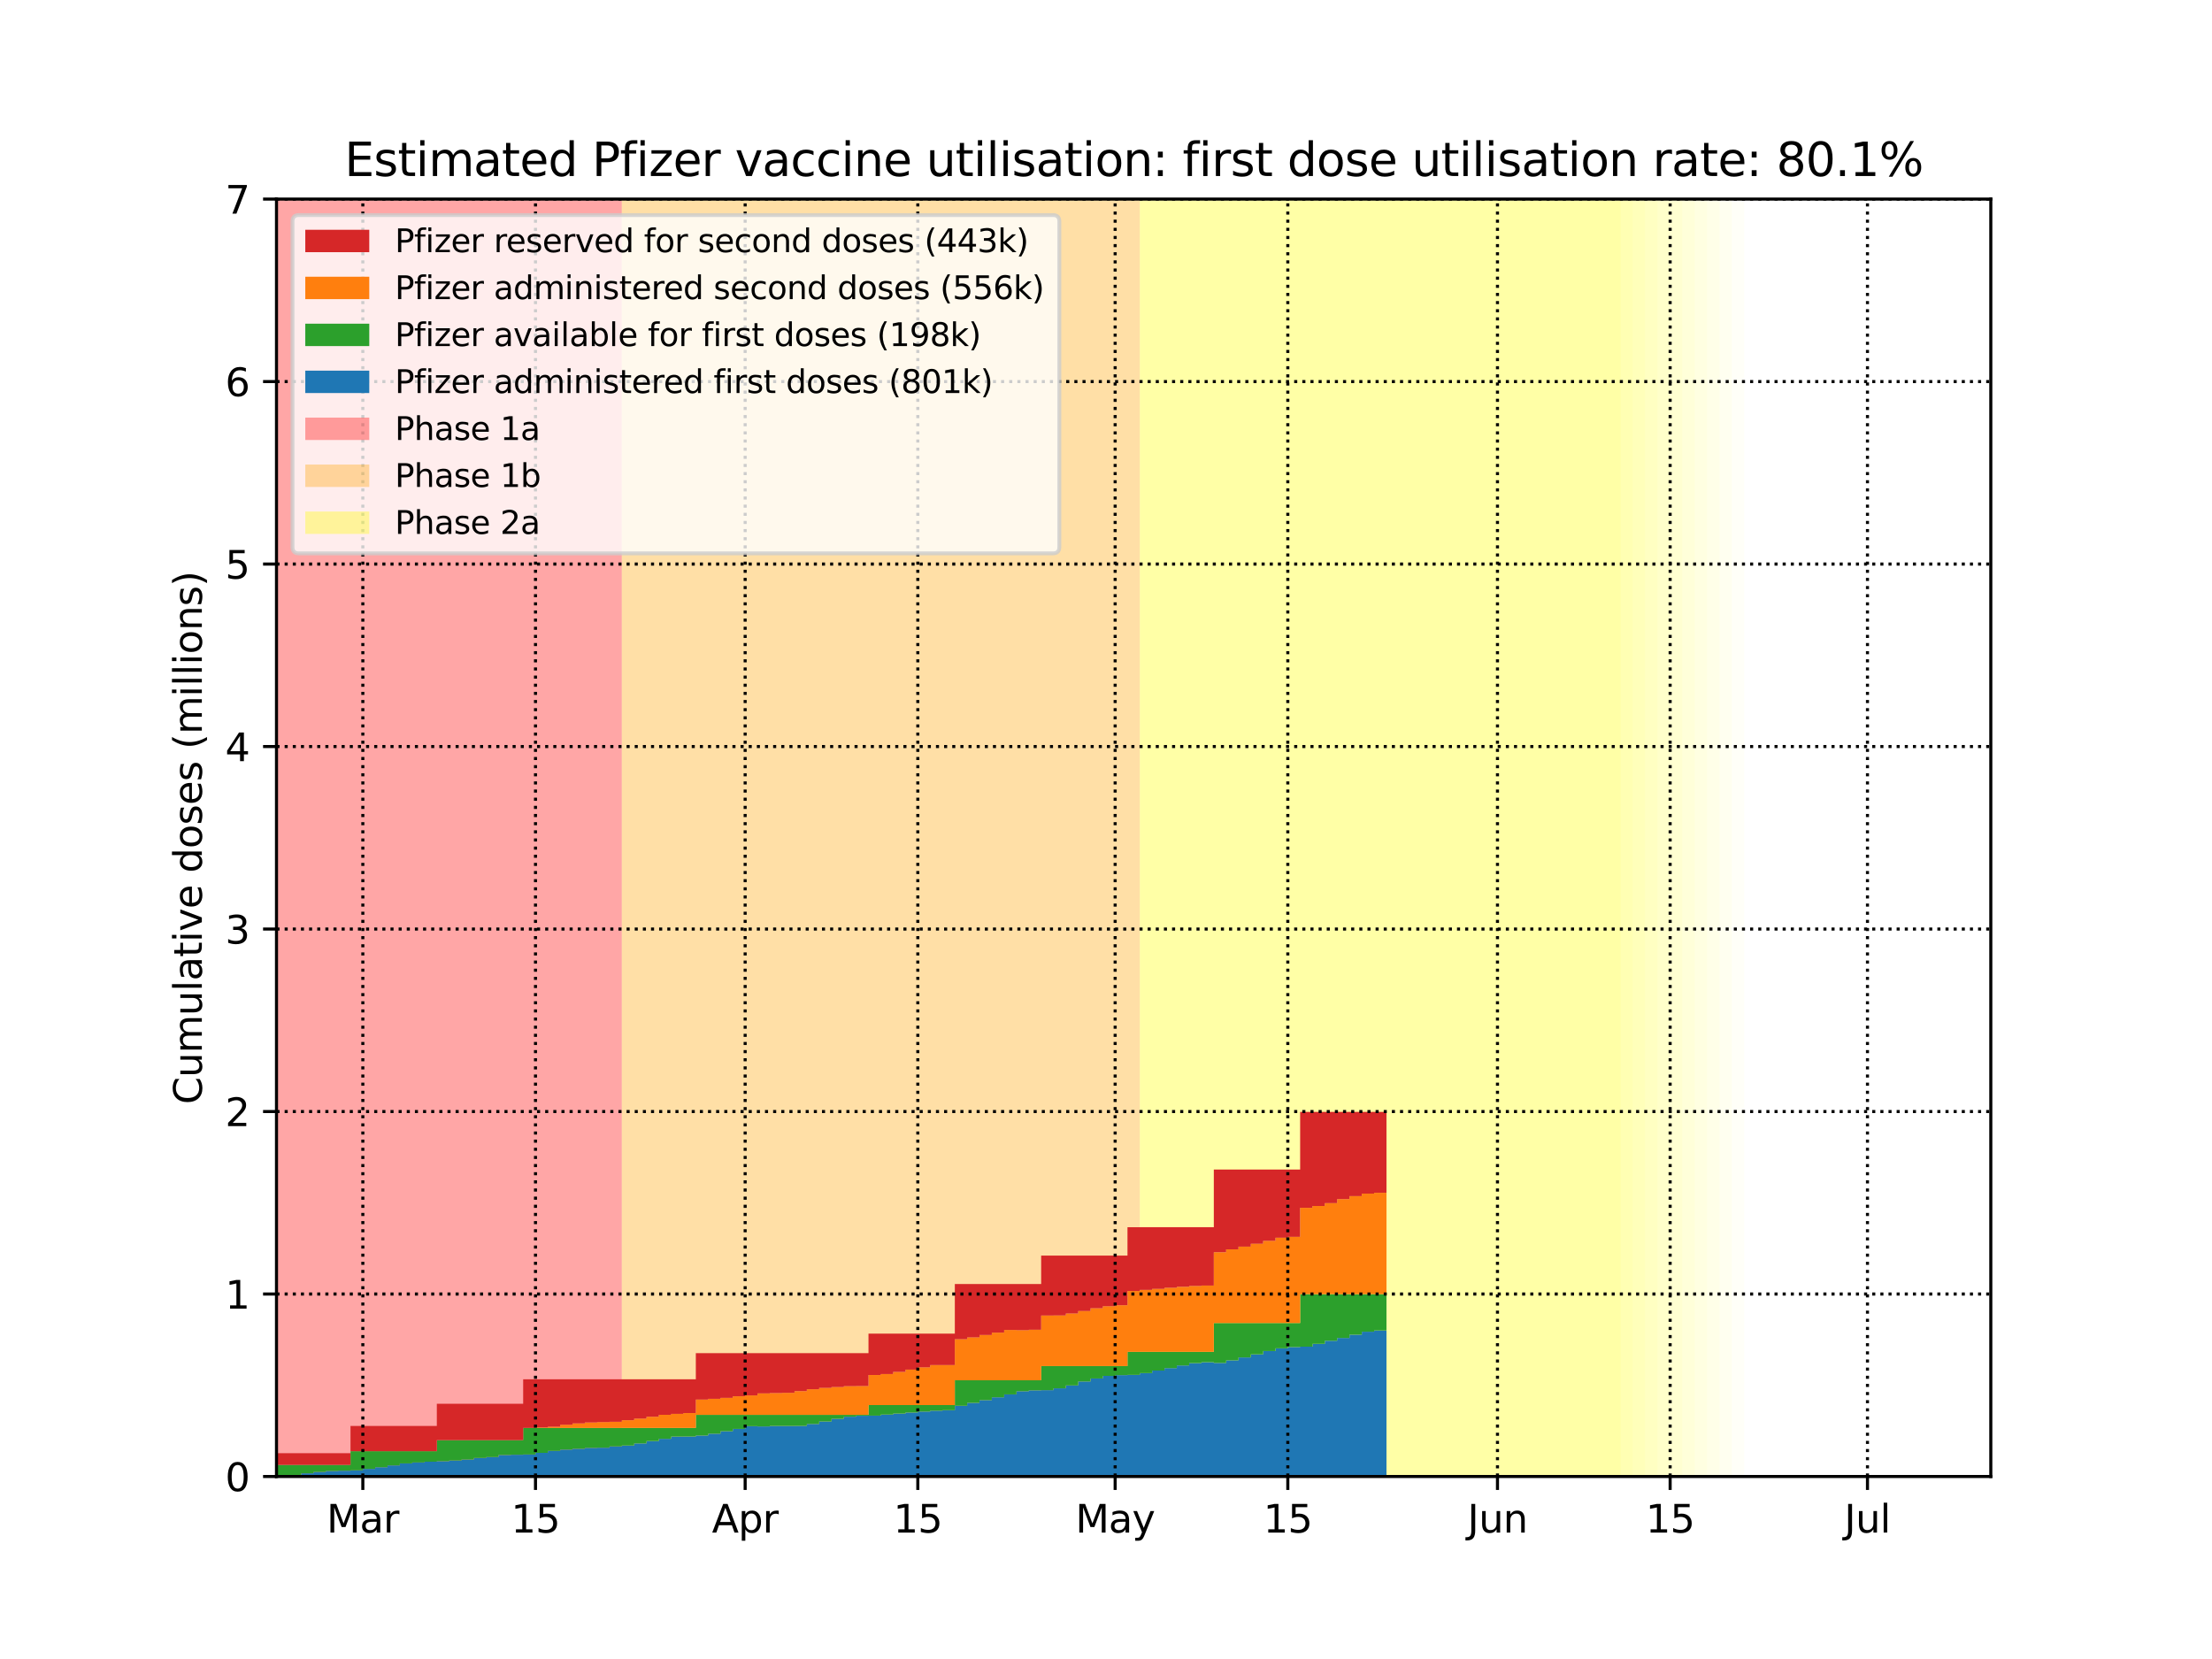 <?xml version="1.0" encoding="utf-8" standalone="no"?>
<!DOCTYPE svg PUBLIC "-//W3C//DTD SVG 1.1//EN"
  "http://www.w3.org/Graphics/SVG/1.1/DTD/svg11.dtd">
<svg height="432pt" version="1.1" viewBox="0 0 576 432" width="576pt" xmlns="http://www.w3.org/2000/svg" xmlns:xlink="http://www.w3.org/1999/xlink">
 <defs>
  <style type="text/css">*{stroke-linecap:butt;stroke-linejoin:round;}</style>
 </defs>
 <g id="figure_1">
  <g id="patch_1">
   <path d="M 0 432 
L 576 432 
L 576 0 
L 0 0 
z
" style="fill:#ffffff;"/>
  </g>
  <g id="axes_1">
   <g id="patch_2">
    <path d="M 72 384.48 
L 518.4 384.48 
L 518.4 51.84 
L 72 51.84 
z
" style="fill:#ffffff;"/>
   </g>
   <g id="PolyCollection_1">
    <defs>
     <path d="M 161.922 -47.52 
L 68.788 -47.52 
L 68.788 -380.16 
L 161.922 -380.16 
L 161.922 -380.16 
L 161.922 -47.52 
z
" id="mdf222b4173"/>
    </defs>
    <g clip-path="url(#p8f9ba7a37a)">
     <use style="fill:#ff0000;fill-opacity:0.35;" x="0" xlink:href="#mdf222b4173" y="432"/>
    </g>
   </g>
   <g id="PolyCollection_2">
    <defs>
     <path d="M 296.806 -47.52 
L 161.922 -47.52 
L 161.922 -380.16 
L 296.806 -380.16 
L 296.806 -380.16 
L 296.806 -47.52 
z
" id="m21dab647c2"/>
    </defs>
    <g clip-path="url(#p8f9ba7a37a)">
     <use style="fill:#ffa500;fill-opacity:0.35;" x="0" xlink:href="#m21dab647c2" y="432"/>
    </g>
   </g>
   <g id="PolyCollection_3">
    <defs>
     <path d="M 422.055 -47.52 
L 296.806 -47.52 
L 296.806 -380.16 
L 422.055 -380.16 
L 422.055 -380.16 
L 422.055 -47.52 
z
" id="m08618ce8a4"/>
    </defs>
    <g clip-path="url(#p8f9ba7a37a)">
     <use style="fill:#ffff00;fill-opacity:0.35;" x="0" xlink:href="#m08618ce8a4" y="432"/>
    </g>
   </g>
   <g id="PolyCollection_4">
    <defs>
     <path d="M 425.266 -47.52 
L 422.055 -47.52 
L 422.055 -380.16 
L 425.266 -380.16 
L 425.266 -380.16 
L 425.266 -47.52 
z
" id="m7e4160de5d"/>
    </defs>
    <g clip-path="url(#p8f9ba7a37a)">
     <use style="fill:#ffff00;fill-opacity:0.3;" x="0" xlink:href="#m7e4160de5d" y="432"/>
    </g>
   </g>
   <g id="PolyCollection_5">
    <defs>
     <path d="M 428.478 -47.52 
L 425.266 -47.52 
L 425.266 -380.16 
L 428.478 -380.16 
L 428.478 -380.16 
L 428.478 -47.52 
z
" id="md8bb0820a8"/>
    </defs>
    <g clip-path="url(#p8f9ba7a37a)">
     <use style="fill:#ffff00;fill-opacity:0.27;" x="0" xlink:href="#md8bb0820a8" y="432"/>
    </g>
   </g>
   <g id="PolyCollection_6">
    <defs>
     <path d="M 431.689 -47.52 
L 428.478 -47.52 
L 428.478 -380.16 
L 431.689 -380.16 
L 431.689 -380.16 
L 431.689 -47.52 
z
" id="m672823bad7"/>
    </defs>
    <g clip-path="url(#p8f9ba7a37a)">
     <use style="fill:#ffff00;fill-opacity:0.24;" x="0" xlink:href="#m672823bad7" y="432"/>
    </g>
   </g>
   <g id="PolyCollection_7">
    <defs>
     <path d="M 434.901 -47.52 
L 431.689 -47.52 
L 431.689 -380.16 
L 434.901 -380.16 
L 434.901 -380.16 
L 434.901 -47.52 
z
" id="m000c617964"/>
    </defs>
    <g clip-path="url(#p8f9ba7a37a)">
     <use style="fill:#ffff00;fill-opacity:0.21;" x="0" xlink:href="#m000c617964" y="432"/>
    </g>
   </g>
   <g id="PolyCollection_8">
    <defs>
     <path d="M 438.112 -47.52 
L 434.901 -47.52 
L 434.901 -380.16 
L 438.112 -380.16 
L 438.112 -380.16 
L 438.112 -47.52 
z
" id="m8fea865067"/>
    </defs>
    <g clip-path="url(#p8f9ba7a37a)">
     <use style="fill:#ffff00;fill-opacity:0.18;" x="0" xlink:href="#m8fea865067" y="432"/>
    </g>
   </g>
   <g id="PolyCollection_9">
    <defs>
     <path d="M 441.324 -47.52 
L 438.112 -47.52 
L 438.112 -380.16 
L 441.324 -380.16 
L 441.324 -380.16 
L 441.324 -47.52 
z
" id="m333a2a6d09"/>
    </defs>
    <g clip-path="url(#p8f9ba7a37a)">
     <use style="fill:#ffff00;fill-opacity:0.15;" x="0" xlink:href="#m333a2a6d09" y="432"/>
    </g>
   </g>
   <g id="PolyCollection_10">
    <defs>
     <path d="M 444.535 -47.52 
L 441.324 -47.52 
L 441.324 -380.16 
L 444.535 -380.16 
L 444.535 -380.16 
L 444.535 -47.52 
z
" id="mbfa1283f5d"/>
    </defs>
    <g clip-path="url(#p8f9ba7a37a)">
     <use style="fill:#ffff00;fill-opacity:0.12;" x="0" xlink:href="#mbfa1283f5d" y="432"/>
    </g>
   </g>
   <g id="PolyCollection_11">
    <defs>
     <path d="M 447.747 -47.52 
L 444.535 -47.52 
L 444.535 -380.16 
L 447.747 -380.16 
L 447.747 -380.16 
L 447.747 -47.52 
z
" id="m9e5e0c9b17"/>
    </defs>
    <g clip-path="url(#p8f9ba7a37a)">
     <use style="fill:#ffff00;fill-opacity:0.09;" x="0" xlink:href="#m9e5e0c9b17" y="432"/>
    </g>
   </g>
   <g id="PolyCollection_12">
    <defs>
     <path d="M 450.958 -47.52 
L 447.747 -47.52 
L 447.747 -380.16 
L 450.958 -380.16 
L 450.958 -380.16 
L 450.958 -47.52 
z
" id="m97f59945d1"/>
    </defs>
    <g clip-path="url(#p8f9ba7a37a)">
     <use style="fill:#ffff00;fill-opacity:0.06;" x="0" xlink:href="#m97f59945d1" y="432"/>
    </g>
   </g>
   <g id="PolyCollection_13">
    <defs>
     <path d="M 454.17 -47.52 
L 450.958 -47.52 
L 450.958 -380.16 
L 454.17 -380.16 
L 454.17 -380.16 
L 454.17 -47.52 
z
" id="mb2a1e4530c"/>
    </defs>
    <g clip-path="url(#p8f9ba7a37a)">
     <use style="fill:#ffff00;fill-opacity:0.03;" x="0" xlink:href="#mb2a1e4530c" y="432"/>
    </g>
   </g>
   <g id="PolyCollection_14">
    <defs>
     <path d="M 72 -47.521 
L 72 -47.52 
L 72 -47.52 
L 75.212 -47.52 
L 75.212 -47.52 
L 78.423 -47.52 
L 78.423 -47.52 
L 81.635 -47.52 
L 81.635 -47.52 
L 84.846 -47.52 
L 84.846 -47.52 
L 88.058 -47.52 
L 88.058 -47.52 
L 91.269 -47.52 
L 91.269 -47.52 
L 94.481 -47.52 
L 94.481 -47.52 
L 97.692 -47.52 
L 97.692 -47.52 
L 100.904 -47.52 
L 100.904 -47.52 
L 104.115 -47.52 
L 104.115 -47.52 
L 107.327 -47.52 
L 107.327 -47.52 
L 110.538 -47.52 
L 110.538 -47.52 
L 113.75 -47.52 
L 113.75 -47.52 
L 116.961 -47.52 
L 116.961 -47.52 
L 120.173 -47.52 
L 120.173 -47.52 
L 123.384 -47.52 
L 123.384 -47.52 
L 126.596 -47.52 
L 126.596 -47.52 
L 129.807 -47.52 
L 129.807 -47.52 
L 133.019 -47.52 
L 133.019 -47.52 
L 136.23 -47.52 
L 136.23 -47.52 
L 139.442 -47.52 
L 139.442 -47.52 
L 142.653 -47.52 
L 142.653 -47.52 
L 145.865 -47.52 
L 145.865 -47.52 
L 149.076 -47.52 
L 149.076 -47.52 
L 152.288 -47.52 
L 152.288 -47.52 
L 155.499 -47.52 
L 155.499 -47.52 
L 158.711 -47.52 
L 158.711 -47.52 
L 161.922 -47.52 
L 161.922 -47.52 
L 165.134 -47.52 
L 165.134 -47.52 
L 168.345 -47.52 
L 168.345 -47.52 
L 171.557 -47.52 
L 171.557 -47.52 
L 174.768 -47.52 
L 174.768 -47.52 
L 177.98 -47.52 
L 177.98 -47.52 
L 181.191 -47.52 
L 181.191 -47.52 
L 184.403 -47.52 
L 184.403 -47.52 
L 187.614 -47.52 
L 187.614 -47.52 
L 190.826 -47.52 
L 190.826 -47.52 
L 194.037 -47.52 
L 194.037 -47.52 
L 197.249 -47.52 
L 197.249 -47.52 
L 200.46 -47.52 
L 200.46 -47.52 
L 203.672 -47.52 
L 203.672 -47.52 
L 206.883 -47.52 
L 206.883 -47.52 
L 210.095 -47.52 
L 210.095 -47.52 
L 213.306 -47.52 
L 213.306 -47.52 
L 216.518 -47.52 
L 216.518 -47.52 
L 219.729 -47.52 
L 219.729 -47.52 
L 222.941 -47.52 
L 222.941 -47.52 
L 226.153 -47.52 
L 226.153 -47.52 
L 229.364 -47.52 
L 229.364 -47.52 
L 232.576 -47.52 
L 232.576 -47.52 
L 235.787 -47.52 
L 235.787 -47.52 
L 238.999 -47.52 
L 238.999 -47.52 
L 242.21 -47.52 
L 242.21 -47.52 
L 245.422 -47.52 
L 245.422 -47.52 
L 248.633 -47.52 
L 248.633 -47.52 
L 251.845 -47.52 
L 251.845 -47.52 
L 255.056 -47.52 
L 255.056 -47.52 
L 258.268 -47.52 
L 258.268 -47.52 
L 261.479 -47.52 
L 261.479 -47.52 
L 264.691 -47.52 
L 264.691 -47.52 
L 267.902 -47.52 
L 267.902 -47.52 
L 271.114 -47.52 
L 271.114 -47.52 
L 274.325 -47.52 
L 274.325 -47.52 
L 277.537 -47.52 
L 277.537 -47.52 
L 280.748 -47.52 
L 280.748 -47.52 
L 283.96 -47.52 
L 283.96 -47.52 
L 287.171 -47.52 
L 287.171 -47.52 
L 290.383 -47.52 
L 290.383 -47.52 
L 293.594 -47.52 
L 293.594 -47.52 
L 296.806 -47.52 
L 296.806 -47.52 
L 300.017 -47.52 
L 300.017 -47.52 
L 303.229 -47.52 
L 303.229 -47.52 
L 306.44 -47.52 
L 306.44 -47.52 
L 309.652 -47.52 
L 309.652 -47.52 
L 312.863 -47.52 
L 312.863 -47.52 
L 316.075 -47.52 
L 316.075 -47.52 
L 319.286 -47.52 
L 319.286 -47.52 
L 322.498 -47.52 
L 322.498 -47.52 
L 325.709 -47.52 
L 325.709 -47.52 
L 328.921 -47.52 
L 328.921 -47.52 
L 332.132 -47.52 
L 332.132 -47.52 
L 335.344 -47.52 
L 335.344 -47.52 
L 338.555 -47.52 
L 338.555 -47.52 
L 341.767 -47.52 
L 341.767 -47.52 
L 344.978 -47.52 
L 344.978 -47.52 
L 348.19 -47.52 
L 348.19 -47.52 
L 351.401 -47.52 
L 351.401 -47.52 
L 354.613 -47.52 
L 354.613 -47.52 
L 357.824 -47.52 
L 357.824 -47.52 
L 361.036 -47.52 
L 361.036 -85.561 
L 361.036 -85.561 
L 357.824 -85.561 
L 357.824 -85.227 
L 354.613 -85.227 
L 354.613 -84.461 
L 351.401 -84.461 
L 351.401 -83.603 
L 348.19 -83.603 
L 348.19 -82.885 
L 344.978 -82.885 
L 344.978 -82.075 
L 341.767 -82.075 
L 341.767 -81.334 
L 338.555 -81.334 
L 338.555 -81.234 
L 335.344 -81.234 
L 335.344 -80.902 
L 332.132 -80.902 
L 332.132 -80.187 
L 328.921 -80.187 
L 328.921 -79.34 
L 325.709 -79.34 
L 325.709 -78.533 
L 322.498 -78.533 
L 322.498 -77.786 
L 319.286 -77.786 
L 319.286 -77.1 
L 316.075 -77.1 
L 316.075 -77.285 
L 312.863 -77.285 
L 312.863 -77.067 
L 309.652 -77.067 
L 309.652 -76.446 
L 306.44 -76.446 
L 306.44 -75.762 
L 303.229 -75.762 
L 303.229 -75.114 
L 300.017 -75.114 
L 300.017 -74.445 
L 296.806 -74.445 
L 296.806 -73.987 
L 293.594 -73.987 
L 293.594 -73.932 
L 290.383 -73.932 
L 290.383 -73.723 
L 287.171 -73.723 
L 287.171 -73.059 
L 283.96 -73.059 
L 283.96 -72.275 
L 280.748 -72.275 
L 280.748 -71.234 
L 277.537 -71.234 
L 277.537 -70.492 
L 274.325 -70.492 
L 274.325 -70.018 
L 271.114 -70.018 
L 271.114 -69.966 
L 267.902 -69.966 
L 267.902 -69.728 
L 264.691 -69.728 
L 264.691 -68.912 
L 261.479 -68.912 
L 261.479 -68.153 
L 258.268 -68.153 
L 258.268 -67.41 
L 255.056 -67.41 
L 255.056 -66.706 
L 251.845 -66.706 
L 251.845 -65.934 
L 248.633 -65.934 
L 248.633 -64.784 
L 245.422 -64.784 
L 245.422 -64.666 
L 242.21 -64.666 
L 242.21 -64.443 
L 238.999 -64.443 
L 238.999 -64.183 
L 235.787 -64.183 
L 235.787 -63.91 
L 232.576 -63.91 
L 232.576 -63.646 
L 229.364 -63.646 
L 229.364 -63.372 
L 226.153 -63.372 
L 226.153 -63.347 
L 222.941 -63.347 
L 222.941 -63.095 
L 219.729 -63.095 
L 219.729 -62.568 
L 216.518 -62.568 
L 216.518 -61.849 
L 213.306 -61.849 
L 213.306 -61.209 
L 210.095 -61.209 
L 210.095 -60.696 
L 206.883 -60.696 
L 206.883 -60.682 
L 203.672 -60.682 
L 203.672 -60.684 
L 200.46 -60.684 
L 200.46 -60.56 
L 197.249 -60.56 
L 197.249 -60.62 
L 194.037 -60.62 
L 194.037 -59.923 
L 190.826 -59.923 
L 190.826 -59.313 
L 187.614 -59.313 
L 187.614 -58.682 
L 184.403 -58.682 
L 184.403 -58.198 
L 181.191 -58.198 
L 181.191 -57.937 
L 177.98 -57.937 
L 177.98 -57.928 
L 174.768 -57.928 
L 174.768 -57.34 
L 171.557 -57.34 
L 171.557 -56.758 
L 168.345 -56.758 
L 168.345 -56.146 
L 165.134 -56.146 
L 165.134 -55.594 
L 161.922 -55.594 
L 161.922 -55.35 
L 158.711 -55.35 
L 158.711 -55.018 
L 155.499 -55.018 
L 155.499 -54.98 
L 152.288 -54.98 
L 152.288 -54.743 
L 149.076 -54.743 
L 149.076 -54.533 
L 145.865 -54.533 
L 145.865 -54.184 
L 142.653 -54.184 
L 142.653 -53.683 
L 139.442 -53.683 
L 139.442 -53.25 
L 136.23 -53.25 
L 136.23 -53.185 
L 133.019 -53.185 
L 133.019 -53.113 
L 129.807 -53.113 
L 129.807 -52.577 
L 126.596 -52.577 
L 126.596 -52.353 
L 123.384 -52.353 
L 123.384 -51.936 
L 120.173 -51.936 
L 120.173 -51.686 
L 116.961 -51.686 
L 116.961 -51.497 
L 113.75 -51.497 
L 113.75 -51.386 
L 110.538 -51.386 
L 110.538 -51.176 
L 107.327 -51.176 
L 107.327 -50.935 
L 104.115 -50.935 
L 104.115 -50.419 
L 100.904 -50.419 
L 100.904 -49.936 
L 97.692 -49.936 
L 97.692 -49.511 
L 94.481 -49.511 
L 94.481 -49.122 
L 91.269 -49.122 
L 91.269 -49.036 
L 88.058 -49.036 
L 88.058 -48.946 
L 84.846 -48.946 
L 84.846 -48.708 
L 81.635 -48.708 
L 81.635 -48.352 
L 78.423 -48.352 
L 78.423 -47.848 
L 75.212 -47.848 
L 75.212 -47.657 
L 72 -47.657 
L 72 -47.521 
z
" id="mbd6af4fc5e"/>
    </defs>
    <g clip-path="url(#p8f9ba7a37a)">
     <use style="fill:#1f77b4;" x="0" xlink:href="#mbd6af4fc5e" y="432"/>
    </g>
   </g>
   <g id="PolyCollection_15">
    <defs>
     <path d="M 72 -50.557 
L 72 -47.521 
L 72 -47.657 
L 75.212 -47.657 
L 75.212 -47.848 
L 78.423 -47.848 
L 78.423 -48.352 
L 81.635 -48.352 
L 81.635 -48.708 
L 84.846 -48.708 
L 84.846 -48.946 
L 88.058 -48.946 
L 88.058 -49.036 
L 91.269 -49.036 
L 91.269 -49.122 
L 94.481 -49.122 
L 94.481 -49.511 
L 97.692 -49.511 
L 97.692 -49.936 
L 100.904 -49.936 
L 100.904 -50.419 
L 104.115 -50.419 
L 104.115 -50.935 
L 107.327 -50.935 
L 107.327 -51.176 
L 110.538 -51.176 
L 110.538 -51.386 
L 113.75 -51.386 
L 113.75 -51.497 
L 116.961 -51.497 
L 116.961 -51.686 
L 120.173 -51.686 
L 120.173 -51.936 
L 123.384 -51.936 
L 123.384 -52.353 
L 126.596 -52.353 
L 126.596 -52.577 
L 129.807 -52.577 
L 129.807 -53.113 
L 133.019 -53.113 
L 133.019 -53.185 
L 136.23 -53.185 
L 136.23 -53.25 
L 139.442 -53.25 
L 139.442 -53.683 
L 142.653 -53.683 
L 142.653 -54.184 
L 145.865 -54.184 
L 145.865 -54.533 
L 149.076 -54.533 
L 149.076 -54.743 
L 152.288 -54.743 
L 152.288 -54.98 
L 155.499 -54.98 
L 155.499 -55.018 
L 158.711 -55.018 
L 158.711 -55.35 
L 161.922 -55.35 
L 161.922 -55.594 
L 165.134 -55.594 
L 165.134 -56.146 
L 168.345 -56.146 
L 168.345 -56.758 
L 171.557 -56.758 
L 171.557 -57.34 
L 174.768 -57.34 
L 174.768 -57.928 
L 177.98 -57.928 
L 177.98 -57.937 
L 181.191 -57.937 
L 181.191 -58.198 
L 184.403 -58.198 
L 184.403 -58.682 
L 187.614 -58.682 
L 187.614 -59.313 
L 190.826 -59.313 
L 190.826 -59.923 
L 194.037 -59.923 
L 194.037 -60.62 
L 197.249 -60.62 
L 197.249 -60.56 
L 200.46 -60.56 
L 200.46 -60.684 
L 203.672 -60.684 
L 203.672 -60.682 
L 206.883 -60.682 
L 206.883 -60.696 
L 210.095 -60.696 
L 210.095 -61.209 
L 213.306 -61.209 
L 213.306 -61.849 
L 216.518 -61.849 
L 216.518 -62.568 
L 219.729 -62.568 
L 219.729 -63.095 
L 222.941 -63.095 
L 222.941 -63.347 
L 226.153 -63.347 
L 226.153 -63.372 
L 229.364 -63.372 
L 229.364 -63.646 
L 232.576 -63.646 
L 232.576 -63.91 
L 235.787 -63.91 
L 235.787 -64.183 
L 238.999 -64.183 
L 238.999 -64.443 
L 242.21 -64.443 
L 242.21 -64.666 
L 245.422 -64.666 
L 245.422 -64.784 
L 248.633 -64.784 
L 248.633 -65.934 
L 251.845 -65.934 
L 251.845 -66.706 
L 255.056 -66.706 
L 255.056 -67.41 
L 258.268 -67.41 
L 258.268 -68.153 
L 261.479 -68.153 
L 261.479 -68.912 
L 264.691 -68.912 
L 264.691 -69.728 
L 267.902 -69.728 
L 267.902 -69.966 
L 271.114 -69.966 
L 271.114 -70.018 
L 274.325 -70.018 
L 274.325 -70.492 
L 277.537 -70.492 
L 277.537 -71.234 
L 280.748 -71.234 
L 280.748 -72.275 
L 283.96 -72.275 
L 283.96 -73.059 
L 287.171 -73.059 
L 287.171 -73.723 
L 290.383 -73.723 
L 290.383 -73.932 
L 293.594 -73.932 
L 293.594 -73.987 
L 296.806 -73.987 
L 296.806 -74.445 
L 300.017 -74.445 
L 300.017 -75.114 
L 303.229 -75.114 
L 303.229 -75.762 
L 306.44 -75.762 
L 306.44 -76.446 
L 309.652 -76.446 
L 309.652 -77.067 
L 312.863 -77.067 
L 312.863 -77.285 
L 316.075 -77.285 
L 316.075 -77.1 
L 319.286 -77.1 
L 319.286 -77.786 
L 322.498 -77.786 
L 322.498 -78.533 
L 325.709 -78.533 
L 325.709 -79.34 
L 328.921 -79.34 
L 328.921 -80.187 
L 332.132 -80.187 
L 332.132 -80.902 
L 335.344 -80.902 
L 335.344 -81.234 
L 338.555 -81.234 
L 338.555 -81.334 
L 341.767 -81.334 
L 341.767 -82.075 
L 344.978 -82.075 
L 344.978 -82.885 
L 348.19 -82.885 
L 348.19 -83.603 
L 351.401 -83.603 
L 351.401 -84.461 
L 354.613 -84.461 
L 354.613 -85.227 
L 357.824 -85.227 
L 357.824 -85.561 
L 361.036 -85.561 
L 361.036 -94.992 
L 361.036 -94.992 
L 357.824 -94.992 
L 357.824 -94.992 
L 354.613 -94.992 
L 354.613 -94.992 
L 351.401 -94.992 
L 351.401 -94.992 
L 348.19 -94.992 
L 348.19 -94.992 
L 344.978 -94.992 
L 344.978 -94.992 
L 341.767 -94.992 
L 341.767 -94.992 
L 338.555 -94.992 
L 338.555 -87.487 
L 335.344 -87.487 
L 335.344 -87.487 
L 332.132 -87.487 
L 332.132 -87.487 
L 328.921 -87.487 
L 328.921 -87.487 
L 325.709 -87.487 
L 325.709 -87.487 
L 322.498 -87.487 
L 322.498 -87.487 
L 319.286 -87.487 
L 319.286 -87.487 
L 316.075 -87.487 
L 316.075 -79.981 
L 312.863 -79.981 
L 312.863 -79.981 
L 309.652 -79.981 
L 309.652 -79.981 
L 306.44 -79.981 
L 306.44 -79.981 
L 303.229 -79.981 
L 303.229 -79.981 
L 300.017 -79.981 
L 300.017 -79.981 
L 296.806 -79.981 
L 296.806 -79.981 
L 293.594 -79.981 
L 293.594 -76.281 
L 290.383 -76.281 
L 290.383 -76.281 
L 287.171 -76.281 
L 287.171 -76.281 
L 283.96 -76.281 
L 283.96 -76.281 
L 280.748 -76.281 
L 280.748 -76.281 
L 277.537 -76.281 
L 277.537 -76.281 
L 274.325 -76.281 
L 274.325 -76.281 
L 271.114 -76.281 
L 271.114 -72.582 
L 267.902 -72.582 
L 267.902 -72.582 
L 264.691 -72.582 
L 264.691 -72.582 
L 261.479 -72.582 
L 261.479 -72.582 
L 258.268 -72.582 
L 258.268 -72.582 
L 255.056 -72.582 
L 255.056 -72.582 
L 251.845 -72.582 
L 251.845 -72.582 
L 248.633 -72.582 
L 248.633 -66.124 
L 245.422 -66.124 
L 245.422 -66.124 
L 242.21 -66.124 
L 242.21 -66.124 
L 238.999 -66.124 
L 238.999 -66.124 
L 235.787 -66.124 
L 235.787 -66.124 
L 232.576 -66.124 
L 232.576 -66.124 
L 229.364 -66.124 
L 229.364 -66.124 
L 226.153 -66.124 
L 226.153 -63.579 
L 222.941 -63.579 
L 222.941 -63.579 
L 219.729 -63.579 
L 219.729 -63.579 
L 216.518 -63.579 
L 216.518 -63.579 
L 213.306 -63.579 
L 213.306 -63.579 
L 210.095 -63.579 
L 210.095 -63.579 
L 206.883 -63.579 
L 206.883 -63.579 
L 203.672 -63.579 
L 203.672 -63.579 
L 200.46 -63.579 
L 200.46 -63.579 
L 197.249 -63.579 
L 197.249 -63.579 
L 194.037 -63.579 
L 194.037 -63.579 
L 190.826 -63.579 
L 190.826 -63.579 
L 187.614 -63.579 
L 187.614 -63.579 
L 184.403 -63.579 
L 184.403 -63.579 
L 181.191 -63.579 
L 181.191 -60.179 
L 177.98 -60.179 
L 177.98 -60.179 
L 174.768 -60.179 
L 174.768 -60.179 
L 171.557 -60.179 
L 171.557 -60.179 
L 168.345 -60.179 
L 168.345 -60.179 
L 165.134 -60.179 
L 165.134 -60.179 
L 161.922 -60.179 
L 161.922 -60.179 
L 158.711 -60.179 
L 158.711 -60.179 
L 155.499 -60.179 
L 155.499 -60.179 
L 152.288 -60.179 
L 152.288 -60.179 
L 149.076 -60.179 
L 149.076 -60.179 
L 145.865 -60.179 
L 145.865 -60.179 
L 142.653 -60.179 
L 142.653 -60.179 
L 139.442 -60.179 
L 139.442 -60.179 
L 136.23 -60.179 
L 136.23 -56.993 
L 133.019 -56.993 
L 133.019 -56.993 
L 129.807 -56.993 
L 129.807 -56.993 
L 126.596 -56.993 
L 126.596 -56.993 
L 123.384 -56.993 
L 123.384 -56.993 
L 120.173 -56.993 
L 120.173 -56.993 
L 116.961 -56.993 
L 116.961 -56.993 
L 113.75 -56.993 
L 113.75 -54.106 
L 110.538 -54.106 
L 110.538 -54.106 
L 107.327 -54.106 
L 107.327 -54.106 
L 104.115 -54.106 
L 104.115 -54.106 
L 100.904 -54.106 
L 100.904 -54.106 
L 97.692 -54.106 
L 97.692 -54.106 
L 94.481 -54.106 
L 94.481 -54.106 
L 91.269 -54.106 
L 91.269 -50.557 
L 88.058 -50.557 
L 88.058 -50.557 
L 84.846 -50.557 
L 84.846 -50.557 
L 81.635 -50.557 
L 81.635 -50.557 
L 78.423 -50.557 
L 78.423 -50.557 
L 75.212 -50.557 
L 75.212 -50.557 
L 72 -50.557 
L 72 -50.557 
z
" id="mcbdcfa4f76"/>
    </defs>
    <g clip-path="url(#p8f9ba7a37a)">
     <use style="fill:#2ca02c;" x="0" xlink:href="#mcbdcfa4f76" y="432"/>
    </g>
   </g>
   <g id="PolyCollection_16">
    <defs>
     <path d="M 72 -50.557 
L 72 -50.557 
L 72 -50.557 
L 75.212 -50.557 
L 75.212 -50.557 
L 78.423 -50.557 
L 78.423 -50.557 
L 81.635 -50.557 
L 81.635 -50.557 
L 84.846 -50.557 
L 84.846 -50.557 
L 88.058 -50.557 
L 88.058 -50.557 
L 91.269 -50.557 
L 91.269 -54.106 
L 94.481 -54.106 
L 94.481 -54.106 
L 97.692 -54.106 
L 97.692 -54.106 
L 100.904 -54.106 
L 100.904 -54.106 
L 104.115 -54.106 
L 104.115 -54.106 
L 107.327 -54.106 
L 107.327 -54.106 
L 110.538 -54.106 
L 110.538 -54.106 
L 113.75 -54.106 
L 113.75 -56.993 
L 116.961 -56.993 
L 116.961 -56.993 
L 120.173 -56.993 
L 120.173 -56.993 
L 123.384 -56.993 
L 123.384 -56.993 
L 126.596 -56.993 
L 126.596 -56.993 
L 129.807 -56.993 
L 129.807 -56.993 
L 133.019 -56.993 
L 133.019 -56.993 
L 136.23 -56.993 
L 136.23 -60.179 
L 139.442 -60.179 
L 139.442 -60.179 
L 142.653 -60.179 
L 142.653 -60.179 
L 145.865 -60.179 
L 145.865 -60.179 
L 149.076 -60.179 
L 149.076 -60.179 
L 152.288 -60.179 
L 152.288 -60.179 
L 155.499 -60.179 
L 155.499 -60.179 
L 158.711 -60.179 
L 158.711 -60.179 
L 161.922 -60.179 
L 161.922 -60.179 
L 165.134 -60.179 
L 165.134 -60.179 
L 168.345 -60.179 
L 168.345 -60.179 
L 171.557 -60.179 
L 171.557 -60.179 
L 174.768 -60.179 
L 174.768 -60.179 
L 177.98 -60.179 
L 177.98 -60.179 
L 181.191 -60.179 
L 181.191 -63.579 
L 184.403 -63.579 
L 184.403 -63.579 
L 187.614 -63.579 
L 187.614 -63.579 
L 190.826 -63.579 
L 190.826 -63.579 
L 194.037 -63.579 
L 194.037 -63.579 
L 197.249 -63.579 
L 197.249 -63.579 
L 200.46 -63.579 
L 200.46 -63.579 
L 203.672 -63.579 
L 203.672 -63.579 
L 206.883 -63.579 
L 206.883 -63.579 
L 210.095 -63.579 
L 210.095 -63.579 
L 213.306 -63.579 
L 213.306 -63.579 
L 216.518 -63.579 
L 216.518 -63.579 
L 219.729 -63.579 
L 219.729 -63.579 
L 222.941 -63.579 
L 222.941 -63.579 
L 226.153 -63.579 
L 226.153 -66.124 
L 229.364 -66.124 
L 229.364 -66.124 
L 232.576 -66.124 
L 232.576 -66.124 
L 235.787 -66.124 
L 235.787 -66.124 
L 238.999 -66.124 
L 238.999 -66.124 
L 242.21 -66.124 
L 242.21 -66.124 
L 245.422 -66.124 
L 245.422 -66.124 
L 248.633 -66.124 
L 248.633 -72.582 
L 251.845 -72.582 
L 251.845 -72.582 
L 255.056 -72.582 
L 255.056 -72.582 
L 258.268 -72.582 
L 258.268 -72.582 
L 261.479 -72.582 
L 261.479 -72.582 
L 264.691 -72.582 
L 264.691 -72.582 
L 267.902 -72.582 
L 267.902 -72.582 
L 271.114 -72.582 
L 271.114 -76.281 
L 274.325 -76.281 
L 274.325 -76.281 
L 277.537 -76.281 
L 277.537 -76.281 
L 280.748 -76.281 
L 280.748 -76.281 
L 283.96 -76.281 
L 283.96 -76.281 
L 287.171 -76.281 
L 287.171 -76.281 
L 290.383 -76.281 
L 290.383 -76.281 
L 293.594 -76.281 
L 293.594 -79.981 
L 296.806 -79.981 
L 296.806 -79.981 
L 300.017 -79.981 
L 300.017 -79.981 
L 303.229 -79.981 
L 303.229 -79.981 
L 306.44 -79.981 
L 306.44 -79.981 
L 309.652 -79.981 
L 309.652 -79.981 
L 312.863 -79.981 
L 312.863 -79.981 
L 316.075 -79.981 
L 316.075 -87.487 
L 319.286 -87.487 
L 319.286 -87.487 
L 322.498 -87.487 
L 322.498 -87.487 
L 325.709 -87.487 
L 325.709 -87.487 
L 328.921 -87.487 
L 328.921 -87.487 
L 332.132 -87.487 
L 332.132 -87.487 
L 335.344 -87.487 
L 335.344 -87.487 
L 338.555 -87.487 
L 338.555 -94.992 
L 341.767 -94.992 
L 341.767 -94.992 
L 344.978 -94.992 
L 344.978 -94.992 
L 348.19 -94.992 
L 348.19 -94.992 
L 351.401 -94.992 
L 351.401 -94.992 
L 354.613 -94.992 
L 354.613 -94.992 
L 357.824 -94.992 
L 357.824 -94.992 
L 361.036 -94.992 
L 361.036 -121.405 
L 361.036 -121.405 
L 357.824 -121.405 
L 357.824 -121.195 
L 354.613 -121.195 
L 354.613 -120.531 
L 351.401 -120.531 
L 351.401 -119.748 
L 348.19 -119.748 
L 348.19 -118.707 
L 344.978 -118.707 
L 344.978 -117.964 
L 341.767 -117.964 
L 341.767 -117.49 
L 338.555 -117.49 
L 338.555 -109.933 
L 335.344 -109.933 
L 335.344 -109.695 
L 332.132 -109.695 
L 332.132 -108.879 
L 328.921 -108.879 
L 328.921 -108.12 
L 325.709 -108.12 
L 325.709 -107.377 
L 322.498 -107.377 
L 322.498 -106.673 
L 319.286 -106.673 
L 319.286 -105.9 
L 316.075 -105.9 
L 316.075 -97.245 
L 312.863 -97.245 
L 312.863 -97.127 
L 309.652 -97.127 
L 309.652 -96.904 
L 306.44 -96.904 
L 306.44 -96.644 
L 303.229 -96.644 
L 303.229 -96.371 
L 300.017 -96.371 
L 300.017 -96.107 
L 296.806 -96.107 
L 296.806 -95.833 
L 293.594 -95.833 
L 293.594 -92.108 
L 290.383 -92.108 
L 290.383 -91.857 
L 287.171 -91.857 
L 287.171 -91.33 
L 283.96 -91.33 
L 283.96 -90.61 
L 280.748 -90.61 
L 280.748 -89.97 
L 277.537 -89.97 
L 277.537 -89.458 
L 274.325 -89.458 
L 274.325 -89.443 
L 271.114 -89.443 
L 271.114 -85.746 
L 267.902 -85.746 
L 267.902 -85.622 
L 264.691 -85.622 
L 264.691 -85.682 
L 261.479 -85.682 
L 261.479 -84.985 
L 258.268 -84.985 
L 258.268 -84.376 
L 255.056 -84.376 
L 255.056 -83.744 
L 251.845 -83.744 
L 251.845 -83.26 
L 248.633 -83.26 
L 248.633 -76.541 
L 245.422 -76.541 
L 245.422 -76.532 
L 242.21 -76.532 
L 242.21 -75.945 
L 238.999 -75.945 
L 238.999 -75.362 
L 235.787 -75.362 
L 235.787 -74.751 
L 232.576 -74.751 
L 232.576 -74.198 
L 229.364 -74.198 
L 229.364 -73.954 
L 226.153 -73.954 
L 226.153 -71.077 
L 222.941 -71.077 
L 222.941 -71.039 
L 219.729 -71.039 
L 219.729 -70.803 
L 216.518 -70.803 
L 216.518 -70.592 
L 213.306 -70.592 
L 213.306 -70.243 
L 210.095 -70.243 
L 210.095 -69.743 
L 206.883 -69.743 
L 206.883 -69.309 
L 203.672 -69.309 
L 203.672 -69.245 
L 200.46 -69.245 
L 200.46 -69.173 
L 197.249 -69.173 
L 197.249 -68.636 
L 194.037 -68.636 
L 194.037 -68.412 
L 190.826 -68.412 
L 190.826 -67.996 
L 187.614 -67.996 
L 187.614 -67.746 
L 184.403 -67.746 
L 184.403 -67.556 
L 181.191 -67.556 
L 181.191 -64.045 
L 177.98 -64.045 
L 177.98 -63.836 
L 174.768 -63.836 
L 174.768 -63.594 
L 171.557 -63.594 
L 171.557 -63.078 
L 168.345 -63.078 
L 168.345 -62.595 
L 165.134 -62.595 
L 165.134 -62.171 
L 161.922 -62.171 
L 161.922 -61.781 
L 158.711 -61.781 
L 158.711 -61.695 
L 155.499 -61.695 
L 155.499 -61.605 
L 152.288 -61.605 
L 152.288 -61.367 
L 149.076 -61.367 
L 149.076 -61.011 
L 145.865 -61.011 
L 145.865 -60.508 
L 142.653 -60.508 
L 142.653 -60.316 
L 139.442 -60.316 
L 139.442 -60.18 
L 136.23 -60.18 
L 136.23 -56.993 
L 133.019 -56.993 
L 133.019 -56.993 
L 129.807 -56.993 
L 129.807 -56.993 
L 126.596 -56.993 
L 126.596 -56.993 
L 123.384 -56.993 
L 123.384 -56.993 
L 120.173 -56.993 
L 120.173 -56.993 
L 116.961 -56.993 
L 116.961 -56.993 
L 113.75 -56.993 
L 113.75 -54.106 
L 110.538 -54.106 
L 110.538 -54.106 
L 107.327 -54.106 
L 107.327 -54.106 
L 104.115 -54.106 
L 104.115 -54.106 
L 100.904 -54.106 
L 100.904 -54.106 
L 97.692 -54.106 
L 97.692 -54.106 
L 94.481 -54.106 
L 94.481 -54.106 
L 91.269 -54.106 
L 91.269 -50.557 
L 88.058 -50.557 
L 88.058 -50.557 
L 84.846 -50.557 
L 84.846 -50.557 
L 81.635 -50.557 
L 81.635 -50.557 
L 78.423 -50.557 
L 78.423 -50.557 
L 75.212 -50.557 
L 75.212 -50.557 
L 72 -50.557 
L 72 -50.557 
z
" id="m68e6de57a8"/>
    </defs>
    <g clip-path="url(#p8f9ba7a37a)">
     <use style="fill:#ff7f0e;" x="0" xlink:href="#m68e6de57a8" y="432"/>
    </g>
   </g>
   <g id="PolyCollection_17">
    <defs>
     <path d="M 72 -53.593 
L 72 -50.557 
L 72 -50.557 
L 75.212 -50.557 
L 75.212 -50.557 
L 78.423 -50.557 
L 78.423 -50.557 
L 81.635 -50.557 
L 81.635 -50.557 
L 84.846 -50.557 
L 84.846 -50.557 
L 88.058 -50.557 
L 88.058 -50.557 
L 91.269 -50.557 
L 91.269 -54.106 
L 94.481 -54.106 
L 94.481 -54.106 
L 97.692 -54.106 
L 97.692 -54.106 
L 100.904 -54.106 
L 100.904 -54.106 
L 104.115 -54.106 
L 104.115 -54.106 
L 107.327 -54.106 
L 107.327 -54.106 
L 110.538 -54.106 
L 110.538 -54.106 
L 113.75 -54.106 
L 113.75 -56.993 
L 116.961 -56.993 
L 116.961 -56.993 
L 120.173 -56.993 
L 120.173 -56.993 
L 123.384 -56.993 
L 123.384 -56.993 
L 126.596 -56.993 
L 126.596 -56.993 
L 129.807 -56.993 
L 129.807 -56.993 
L 133.019 -56.993 
L 133.019 -56.993 
L 136.23 -56.993 
L 136.23 -60.18 
L 139.442 -60.18 
L 139.442 -60.316 
L 142.653 -60.316 
L 142.653 -60.508 
L 145.865 -60.508 
L 145.865 -61.011 
L 149.076 -61.011 
L 149.076 -61.367 
L 152.288 -61.367 
L 152.288 -61.605 
L 155.499 -61.605 
L 155.499 -61.695 
L 158.711 -61.695 
L 158.711 -61.781 
L 161.922 -61.781 
L 161.922 -62.171 
L 165.134 -62.171 
L 165.134 -62.595 
L 168.345 -62.595 
L 168.345 -63.078 
L 171.557 -63.078 
L 171.557 -63.594 
L 174.768 -63.594 
L 174.768 -63.836 
L 177.98 -63.836 
L 177.98 -64.045 
L 181.191 -64.045 
L 181.191 -67.556 
L 184.403 -67.556 
L 184.403 -67.746 
L 187.614 -67.746 
L 187.614 -67.996 
L 190.826 -67.996 
L 190.826 -68.412 
L 194.037 -68.412 
L 194.037 -68.636 
L 197.249 -68.636 
L 197.249 -69.173 
L 200.46 -69.173 
L 200.46 -69.245 
L 203.672 -69.245 
L 203.672 -69.309 
L 206.883 -69.309 
L 206.883 -69.743 
L 210.095 -69.743 
L 210.095 -70.243 
L 213.306 -70.243 
L 213.306 -70.592 
L 216.518 -70.592 
L 216.518 -70.803 
L 219.729 -70.803 
L 219.729 -71.039 
L 222.941 -71.039 
L 222.941 -71.077 
L 226.153 -71.077 
L 226.153 -73.954 
L 229.364 -73.954 
L 229.364 -74.198 
L 232.576 -74.198 
L 232.576 -74.751 
L 235.787 -74.751 
L 235.787 -75.362 
L 238.999 -75.362 
L 238.999 -75.945 
L 242.21 -75.945 
L 242.21 -76.532 
L 245.422 -76.532 
L 245.422 -76.541 
L 248.633 -76.541 
L 248.633 -83.26 
L 251.845 -83.26 
L 251.845 -83.744 
L 255.056 -83.744 
L 255.056 -84.376 
L 258.268 -84.376 
L 258.268 -84.985 
L 261.479 -84.985 
L 261.479 -85.682 
L 264.691 -85.682 
L 264.691 -85.622 
L 267.902 -85.622 
L 267.902 -85.746 
L 271.114 -85.746 
L 271.114 -89.443 
L 274.325 -89.443 
L 274.325 -89.458 
L 277.537 -89.458 
L 277.537 -89.97 
L 280.748 -89.97 
L 280.748 -90.61 
L 283.96 -90.61 
L 283.96 -91.33 
L 287.171 -91.33 
L 287.171 -91.857 
L 290.383 -91.857 
L 290.383 -92.108 
L 293.594 -92.108 
L 293.594 -95.833 
L 296.806 -95.833 
L 296.806 -96.107 
L 300.017 -96.107 
L 300.017 -96.371 
L 303.229 -96.371 
L 303.229 -96.644 
L 306.44 -96.644 
L 306.44 -96.904 
L 309.652 -96.904 
L 309.652 -97.127 
L 312.863 -97.127 
L 312.863 -97.245 
L 316.075 -97.245 
L 316.075 -105.9 
L 319.286 -105.9 
L 319.286 -106.673 
L 322.498 -106.673 
L 322.498 -107.377 
L 325.709 -107.377 
L 325.709 -108.12 
L 328.921 -108.12 
L 328.921 -108.879 
L 332.132 -108.879 
L 332.132 -109.695 
L 335.344 -109.695 
L 335.344 -109.933 
L 338.555 -109.933 
L 338.555 -117.49 
L 341.767 -117.49 
L 341.767 -117.964 
L 344.978 -117.964 
L 344.978 -118.707 
L 348.19 -118.707 
L 348.19 -119.748 
L 351.401 -119.748 
L 351.401 -120.531 
L 354.613 -120.531 
L 354.613 -121.195 
L 357.824 -121.195 
L 357.824 -121.405 
L 361.036 -121.405 
L 361.036 -142.465 
L 361.036 -142.465 
L 357.824 -142.465 
L 357.824 -142.465 
L 354.613 -142.465 
L 354.613 -142.465 
L 351.401 -142.465 
L 351.401 -142.465 
L 348.19 -142.465 
L 348.19 -142.465 
L 344.978 -142.465 
L 344.978 -142.465 
L 341.767 -142.465 
L 341.767 -142.465 
L 338.555 -142.465 
L 338.555 -127.453 
L 335.344 -127.453 
L 335.344 -127.453 
L 332.132 -127.453 
L 332.132 -127.453 
L 328.921 -127.453 
L 328.921 -127.453 
L 325.709 -127.453 
L 325.709 -127.453 
L 322.498 -127.453 
L 322.498 -127.453 
L 319.286 -127.453 
L 319.286 -127.453 
L 316.075 -127.453 
L 316.075 -112.442 
L 312.863 -112.442 
L 312.863 -112.442 
L 309.652 -112.442 
L 309.652 -112.442 
L 306.44 -112.442 
L 306.44 -112.442 
L 303.229 -112.442 
L 303.229 -112.442 
L 300.017 -112.442 
L 300.017 -112.442 
L 296.806 -112.442 
L 296.806 -112.442 
L 293.594 -112.442 
L 293.594 -105.043 
L 290.383 -105.043 
L 290.383 -105.043 
L 287.171 -105.043 
L 287.171 -105.043 
L 283.96 -105.043 
L 283.96 -105.043 
L 280.748 -105.043 
L 280.748 -105.043 
L 277.537 -105.043 
L 277.537 -105.043 
L 274.325 -105.043 
L 274.325 -105.043 
L 271.114 -105.043 
L 271.114 -97.644 
L 267.902 -97.644 
L 267.902 -97.644 
L 264.691 -97.644 
L 264.691 -97.644 
L 261.479 -97.644 
L 261.479 -97.644 
L 258.268 -97.644 
L 258.268 -97.644 
L 255.056 -97.644 
L 255.056 -97.644 
L 251.845 -97.644 
L 251.845 -97.644 
L 248.633 -97.644 
L 248.633 -84.728 
L 245.422 -84.728 
L 245.422 -84.728 
L 242.21 -84.728 
L 242.21 -84.728 
L 238.999 -84.728 
L 238.999 -84.728 
L 235.787 -84.728 
L 235.787 -84.728 
L 232.576 -84.728 
L 232.576 -84.728 
L 229.364 -84.728 
L 229.364 -84.728 
L 226.153 -84.728 
L 226.153 -79.639 
L 222.941 -79.639 
L 222.941 -79.639 
L 219.729 -79.639 
L 219.729 -79.639 
L 216.518 -79.639 
L 216.518 -79.639 
L 213.306 -79.639 
L 213.306 -79.639 
L 210.095 -79.639 
L 210.095 -79.639 
L 206.883 -79.639 
L 206.883 -79.639 
L 203.672 -79.639 
L 203.672 -79.639 
L 200.46 -79.639 
L 200.46 -79.639 
L 197.249 -79.639 
L 197.249 -79.639 
L 194.037 -79.639 
L 194.037 -79.639 
L 190.826 -79.639 
L 190.826 -79.639 
L 187.614 -79.639 
L 187.614 -79.639 
L 184.403 -79.639 
L 184.403 -79.639 
L 181.191 -79.639 
L 181.191 -72.839 
L 177.98 -72.839 
L 177.98 -72.839 
L 174.768 -72.839 
L 174.768 -72.839 
L 171.557 -72.839 
L 171.557 -72.839 
L 168.345 -72.839 
L 168.345 -72.839 
L 165.134 -72.839 
L 165.134 -72.839 
L 161.922 -72.839 
L 161.922 -72.839 
L 158.711 -72.839 
L 158.711 -72.839 
L 155.499 -72.839 
L 155.499 -72.839 
L 152.288 -72.839 
L 152.288 -72.839 
L 149.076 -72.839 
L 149.076 -72.839 
L 145.865 -72.839 
L 145.865 -72.839 
L 142.653 -72.839 
L 142.653 -72.839 
L 139.442 -72.839 
L 139.442 -72.839 
L 136.23 -72.839 
L 136.23 -66.466 
L 133.019 -66.466 
L 133.019 -66.466 
L 129.807 -66.466 
L 129.807 -66.466 
L 126.596 -66.466 
L 126.596 -66.466 
L 123.384 -66.466 
L 123.384 -66.466 
L 120.173 -66.466 
L 120.173 -66.466 
L 116.961 -66.466 
L 116.961 -66.466 
L 113.75 -66.466 
L 113.75 -60.693 
L 110.538 -60.693 
L 110.538 -60.693 
L 107.327 -60.693 
L 107.327 -60.693 
L 104.115 -60.693 
L 104.115 -60.693 
L 100.904 -60.693 
L 100.904 -60.693 
L 97.692 -60.693 
L 97.692 -60.693 
L 94.481 -60.693 
L 94.481 -60.693 
L 91.269 -60.693 
L 91.269 -53.593 
L 88.058 -53.593 
L 88.058 -53.593 
L 84.846 -53.593 
L 84.846 -53.593 
L 81.635 -53.593 
L 81.635 -53.593 
L 78.423 -53.593 
L 78.423 -53.593 
L 75.212 -53.593 
L 75.212 -53.593 
L 72 -53.593 
L 72 -53.593 
z
" id="mac76ed6031"/>
    </defs>
    <g clip-path="url(#p8f9ba7a37a)">
     <use style="fill:#d62728;" x="0" xlink:href="#mac76ed6031" y="432"/>
    </g>
   </g>
   <g id="matplotlib.axis_1">
    <g id="xtick_1">
     <g id="line2d_1">
      <path clip-path="url(#p8f9ba7a37a)" d="M 94.481 384.48 
L 94.481 51.84 
" style="fill:none;stroke:#000000;stroke-dasharray:0.8,1.32;stroke-dashoffset:0;stroke-width:0.8;"/>
     </g>
     <g id="line2d_2">
      <defs>
       <path d="M 0 0 
L 0 3.5 
" id="mc398e3c63d" style="stroke:#000000;stroke-width:0.8;"/>
      </defs>
      <g>
       <use style="stroke:#000000;stroke-width:0.8;" x="94.481" xlink:href="#mc398e3c63d" y="384.48"/>
      </g>
     </g>
     <g id="text_1">
      <!-- Mar -->
      <g transform="translate(85.047 399.078)scale(0.1 -0.1)">
       <defs>
        <path d="M 628 4666 
L 1569 4666 
L 2759 1491 
L 3956 4666 
L 4897 4666 
L 4897 0 
L 4281 0 
L 4281 4097 
L 3078 897 
L 2444 897 
L 1241 4097 
L 1241 0 
L 628 0 
L 628 4666 
z
" id="DejaVuSans-4d" transform="scale(0.016)"/>
        <path d="M 2194 1759 
Q 1497 1759 1228 1600 
Q 959 1441 959 1056 
Q 959 750 1161 570 
Q 1363 391 1709 391 
Q 2188 391 2477 730 
Q 2766 1069 2766 1631 
L 2766 1759 
L 2194 1759 
z
M 3341 1997 
L 3341 0 
L 2766 0 
L 2766 531 
Q 2569 213 2275 61 
Q 1981 -91 1556 -91 
Q 1019 -91 701 211 
Q 384 513 384 1019 
Q 384 1609 779 1909 
Q 1175 2209 1959 2209 
L 2766 2209 
L 2766 2266 
Q 2766 2663 2505 2880 
Q 2244 3097 1772 3097 
Q 1472 3097 1187 3025 
Q 903 2953 641 2809 
L 641 3341 
Q 956 3463 1253 3523 
Q 1550 3584 1831 3584 
Q 2591 3584 2966 3190 
Q 3341 2797 3341 1997 
z
" id="DejaVuSans-61" transform="scale(0.016)"/>
        <path d="M 2631 2963 
Q 2534 3019 2420 3045 
Q 2306 3072 2169 3072 
Q 1681 3072 1420 2755 
Q 1159 2438 1159 1844 
L 1159 0 
L 581 0 
L 581 3500 
L 1159 3500 
L 1159 2956 
Q 1341 3275 1631 3429 
Q 1922 3584 2338 3584 
Q 2397 3584 2469 3576 
Q 2541 3569 2628 3553 
L 2631 2963 
z
" id="DejaVuSans-72" transform="scale(0.016)"/>
       </defs>
       <use xlink:href="#DejaVuSans-4d"/>
       <use x="86.279" xlink:href="#DejaVuSans-61"/>
       <use x="147.559" xlink:href="#DejaVuSans-72"/>
      </g>
     </g>
    </g>
    <g id="xtick_2">
     <g id="line2d_3">
      <path clip-path="url(#p8f9ba7a37a)" d="M 139.442 384.48 
L 139.442 51.84 
" style="fill:none;stroke:#000000;stroke-dasharray:0.8,1.32;stroke-dashoffset:0;stroke-width:0.8;"/>
     </g>
     <g id="line2d_4">
      <g>
       <use style="stroke:#000000;stroke-width:0.8;" x="139.442" xlink:href="#mc398e3c63d" y="384.48"/>
      </g>
     </g>
     <g id="text_2">
      <!-- 15 -->
      <g transform="translate(133.079 399.078)scale(0.1 -0.1)">
       <defs>
        <path d="M 794 531 
L 1825 531 
L 1825 4091 
L 703 3866 
L 703 4441 
L 1819 4666 
L 2450 4666 
L 2450 531 
L 3481 531 
L 3481 0 
L 794 0 
L 794 531 
z
" id="DejaVuSans-31" transform="scale(0.016)"/>
        <path d="M 691 4666 
L 3169 4666 
L 3169 4134 
L 1269 4134 
L 1269 2991 
Q 1406 3038 1543 3061 
Q 1681 3084 1819 3084 
Q 2600 3084 3056 2656 
Q 3513 2228 3513 1497 
Q 3513 744 3044 326 
Q 2575 -91 1722 -91 
Q 1428 -91 1123 -41 
Q 819 9 494 109 
L 494 744 
Q 775 591 1075 516 
Q 1375 441 1709 441 
Q 2250 441 2565 725 
Q 2881 1009 2881 1497 
Q 2881 1984 2565 2268 
Q 2250 2553 1709 2553 
Q 1456 2553 1204 2497 
Q 953 2441 691 2322 
L 691 4666 
z
" id="DejaVuSans-35" transform="scale(0.016)"/>
       </defs>
       <use xlink:href="#DejaVuSans-31"/>
       <use x="63.623" xlink:href="#DejaVuSans-35"/>
      </g>
     </g>
    </g>
    <g id="xtick_3">
     <g id="line2d_5">
      <path clip-path="url(#p8f9ba7a37a)" d="M 194.037 384.48 
L 194.037 51.84 
" style="fill:none;stroke:#000000;stroke-dasharray:0.8,1.32;stroke-dashoffset:0;stroke-width:0.8;"/>
     </g>
     <g id="line2d_6">
      <g>
       <use style="stroke:#000000;stroke-width:0.8;" x="194.037" xlink:href="#mc398e3c63d" y="384.48"/>
      </g>
     </g>
     <g id="text_3">
      <!-- Apr -->
      <g transform="translate(185.387 399.078)scale(0.1 -0.1)">
       <defs>
        <path d="M 2188 4044 
L 1331 1722 
L 3047 1722 
L 2188 4044 
z
M 1831 4666 
L 2547 4666 
L 4325 0 
L 3669 0 
L 3244 1197 
L 1141 1197 
L 716 0 
L 50 0 
L 1831 4666 
z
" id="DejaVuSans-41" transform="scale(0.016)"/>
        <path d="M 1159 525 
L 1159 -1331 
L 581 -1331 
L 581 3500 
L 1159 3500 
L 1159 2969 
Q 1341 3281 1617 3432 
Q 1894 3584 2278 3584 
Q 2916 3584 3314 3078 
Q 3713 2572 3713 1747 
Q 3713 922 3314 415 
Q 2916 -91 2278 -91 
Q 1894 -91 1617 61 
Q 1341 213 1159 525 
z
M 3116 1747 
Q 3116 2381 2855 2742 
Q 2594 3103 2138 3103 
Q 1681 3103 1420 2742 
Q 1159 2381 1159 1747 
Q 1159 1113 1420 752 
Q 1681 391 2138 391 
Q 2594 391 2855 752 
Q 3116 1113 3116 1747 
z
" id="DejaVuSans-70" transform="scale(0.016)"/>
       </defs>
       <use xlink:href="#DejaVuSans-41"/>
       <use x="68.408" xlink:href="#DejaVuSans-70"/>
       <use x="131.885" xlink:href="#DejaVuSans-72"/>
      </g>
     </g>
    </g>
    <g id="xtick_4">
     <g id="line2d_7">
      <path clip-path="url(#p8f9ba7a37a)" d="M 238.999 384.48 
L 238.999 51.84 
" style="fill:none;stroke:#000000;stroke-dasharray:0.8,1.32;stroke-dashoffset:0;stroke-width:0.8;"/>
     </g>
     <g id="line2d_8">
      <g>
       <use style="stroke:#000000;stroke-width:0.8;" x="238.999" xlink:href="#mc398e3c63d" y="384.48"/>
      </g>
     </g>
     <g id="text_4">
      <!-- 15 -->
      <g transform="translate(232.636 399.078)scale(0.1 -0.1)">
       <use xlink:href="#DejaVuSans-31"/>
       <use x="63.623" xlink:href="#DejaVuSans-35"/>
      </g>
     </g>
    </g>
    <g id="xtick_5">
     <g id="line2d_9">
      <path clip-path="url(#p8f9ba7a37a)" d="M 290.383 384.48 
L 290.383 51.84 
" style="fill:none;stroke:#000000;stroke-dasharray:0.8,1.32;stroke-dashoffset:0;stroke-width:0.8;"/>
     </g>
     <g id="line2d_10">
      <g>
       <use style="stroke:#000000;stroke-width:0.8;" x="290.383" xlink:href="#mc398e3c63d" y="384.48"/>
      </g>
     </g>
     <g id="text_5">
      <!-- May -->
      <g transform="translate(280.045 399.078)scale(0.1 -0.1)">
       <defs>
        <path d="M 2059 -325 
Q 1816 -950 1584 -1140 
Q 1353 -1331 966 -1331 
L 506 -1331 
L 506 -850 
L 844 -850 
Q 1081 -850 1212 -737 
Q 1344 -625 1503 -206 
L 1606 56 
L 191 3500 
L 800 3500 
L 1894 763 
L 2988 3500 
L 3597 3500 
L 2059 -325 
z
" id="DejaVuSans-79" transform="scale(0.016)"/>
       </defs>
       <use xlink:href="#DejaVuSans-4d"/>
       <use x="86.279" xlink:href="#DejaVuSans-61"/>
       <use x="147.559" xlink:href="#DejaVuSans-79"/>
      </g>
     </g>
    </g>
    <g id="xtick_6">
     <g id="line2d_11">
      <path clip-path="url(#p8f9ba7a37a)" d="M 335.344 384.48 
L 335.344 51.84 
" style="fill:none;stroke:#000000;stroke-dasharray:0.8,1.32;stroke-dashoffset:0;stroke-width:0.8;"/>
     </g>
     <g id="line2d_12">
      <g>
       <use style="stroke:#000000;stroke-width:0.8;" x="335.344" xlink:href="#mc398e3c63d" y="384.48"/>
      </g>
     </g>
     <g id="text_6">
      <!-- 15 -->
      <g transform="translate(328.981 399.078)scale(0.1 -0.1)">
       <use xlink:href="#DejaVuSans-31"/>
       <use x="63.623" xlink:href="#DejaVuSans-35"/>
      </g>
     </g>
    </g>
    <g id="xtick_7">
     <g id="line2d_13">
      <path clip-path="url(#p8f9ba7a37a)" d="M 389.94 384.48 
L 389.94 51.84 
" style="fill:none;stroke:#000000;stroke-dasharray:0.8,1.32;stroke-dashoffset:0;stroke-width:0.8;"/>
     </g>
     <g id="line2d_14">
      <g>
       <use style="stroke:#000000;stroke-width:0.8;" x="389.94" xlink:href="#mc398e3c63d" y="384.48"/>
      </g>
     </g>
     <g id="text_7">
      <!-- Jun -->
      <g transform="translate(382.127 399.078)scale(0.1 -0.1)">
       <defs>
        <path d="M 628 4666 
L 1259 4666 
L 1259 325 
Q 1259 -519 939 -900 
Q 619 -1281 -91 -1281 
L -331 -1281 
L -331 -750 
L -134 -750 
Q 284 -750 456 -515 
Q 628 -281 628 325 
L 628 4666 
z
" id="DejaVuSans-4a" transform="scale(0.016)"/>
        <path d="M 544 1381 
L 544 3500 
L 1119 3500 
L 1119 1403 
Q 1119 906 1312 657 
Q 1506 409 1894 409 
Q 2359 409 2629 706 
Q 2900 1003 2900 1516 
L 2900 3500 
L 3475 3500 
L 3475 0 
L 2900 0 
L 2900 538 
Q 2691 219 2414 64 
Q 2138 -91 1772 -91 
Q 1169 -91 856 284 
Q 544 659 544 1381 
z
M 1991 3584 
L 1991 3584 
z
" id="DejaVuSans-75" transform="scale(0.016)"/>
        <path d="M 3513 2113 
L 3513 0 
L 2938 0 
L 2938 2094 
Q 2938 2591 2744 2837 
Q 2550 3084 2163 3084 
Q 1697 3084 1428 2787 
Q 1159 2491 1159 1978 
L 1159 0 
L 581 0 
L 581 3500 
L 1159 3500 
L 1159 2956 
Q 1366 3272 1645 3428 
Q 1925 3584 2291 3584 
Q 2894 3584 3203 3211 
Q 3513 2838 3513 2113 
z
" id="DejaVuSans-6e" transform="scale(0.016)"/>
       </defs>
       <use xlink:href="#DejaVuSans-4a"/>
       <use x="29.492" xlink:href="#DejaVuSans-75"/>
       <use x="92.871" xlink:href="#DejaVuSans-6e"/>
      </g>
     </g>
    </g>
    <g id="xtick_8">
     <g id="line2d_15">
      <path clip-path="url(#p8f9ba7a37a)" d="M 434.901 384.48 
L 434.901 51.84 
" style="fill:none;stroke:#000000;stroke-dasharray:0.8,1.32;stroke-dashoffset:0;stroke-width:0.8;"/>
     </g>
     <g id="line2d_16">
      <g>
       <use style="stroke:#000000;stroke-width:0.8;" x="434.901" xlink:href="#mc398e3c63d" y="384.48"/>
      </g>
     </g>
     <g id="text_8">
      <!-- 15 -->
      <g transform="translate(428.538 399.078)scale(0.1 -0.1)">
       <use xlink:href="#DejaVuSans-31"/>
       <use x="63.623" xlink:href="#DejaVuSans-35"/>
      </g>
     </g>
    </g>
    <g id="xtick_9">
     <g id="line2d_17">
      <path clip-path="url(#p8f9ba7a37a)" d="M 486.285 384.48 
L 486.285 51.84 
" style="fill:none;stroke:#000000;stroke-dasharray:0.8,1.32;stroke-dashoffset:0;stroke-width:0.8;"/>
     </g>
     <g id="line2d_18">
      <g>
       <use style="stroke:#000000;stroke-width:0.8;" x="486.285" xlink:href="#mc398e3c63d" y="384.48"/>
      </g>
     </g>
     <g id="text_9">
      <!-- Jul -->
      <g transform="translate(480.252 399.078)scale(0.1 -0.1)">
       <defs>
        <path d="M 603 4863 
L 1178 4863 
L 1178 0 
L 603 0 
L 603 4863 
z
" id="DejaVuSans-6c" transform="scale(0.016)"/>
       </defs>
       <use xlink:href="#DejaVuSans-4a"/>
       <use x="29.492" xlink:href="#DejaVuSans-75"/>
       <use x="92.871" xlink:href="#DejaVuSans-6c"/>
      </g>
     </g>
    </g>
   </g>
   <g id="matplotlib.axis_2">
    <g id="ytick_1">
     <g id="line2d_19">
      <path clip-path="url(#p8f9ba7a37a)" d="M 72 384.48 
L 518.4 384.48 
" style="fill:none;stroke:#000000;stroke-dasharray:0.8,1.32;stroke-dashoffset:0;stroke-width:0.8;"/>
     </g>
     <g id="line2d_20">
      <defs>
       <path d="M 0 0 
L -3.5 0 
" id="me9a0c38749" style="stroke:#000000;stroke-width:0.8;"/>
      </defs>
      <g>
       <use style="stroke:#000000;stroke-width:0.8;" x="72" xlink:href="#me9a0c38749" y="384.48"/>
      </g>
     </g>
     <g id="text_10">
      <!-- 0 -->
      <g transform="translate(58.638 388.279)scale(0.1 -0.1)">
       <defs>
        <path d="M 2034 4250 
Q 1547 4250 1301 3770 
Q 1056 3291 1056 2328 
Q 1056 1369 1301 889 
Q 1547 409 2034 409 
Q 2525 409 2770 889 
Q 3016 1369 3016 2328 
Q 3016 3291 2770 3770 
Q 2525 4250 2034 4250 
z
M 2034 4750 
Q 2819 4750 3233 4129 
Q 3647 3509 3647 2328 
Q 3647 1150 3233 529 
Q 2819 -91 2034 -91 
Q 1250 -91 836 529 
Q 422 1150 422 2328 
Q 422 3509 836 4129 
Q 1250 4750 2034 4750 
z
" id="DejaVuSans-30" transform="scale(0.016)"/>
       </defs>
       <use xlink:href="#DejaVuSans-30"/>
      </g>
     </g>
    </g>
    <g id="ytick_2">
     <g id="line2d_21">
      <path clip-path="url(#p8f9ba7a37a)" d="M 72 336.96 
L 518.4 336.96 
" style="fill:none;stroke:#000000;stroke-dasharray:0.8,1.32;stroke-dashoffset:0;stroke-width:0.8;"/>
     </g>
     <g id="line2d_22">
      <g>
       <use style="stroke:#000000;stroke-width:0.8;" x="72" xlink:href="#me9a0c38749" y="336.96"/>
      </g>
     </g>
     <g id="text_11">
      <!-- 1 -->
      <g transform="translate(58.638 340.759)scale(0.1 -0.1)">
       <use xlink:href="#DejaVuSans-31"/>
      </g>
     </g>
    </g>
    <g id="ytick_3">
     <g id="line2d_23">
      <path clip-path="url(#p8f9ba7a37a)" d="M 72 289.44 
L 518.4 289.44 
" style="fill:none;stroke:#000000;stroke-dasharray:0.8,1.32;stroke-dashoffset:0;stroke-width:0.8;"/>
     </g>
     <g id="line2d_24">
      <g>
       <use style="stroke:#000000;stroke-width:0.8;" x="72" xlink:href="#me9a0c38749" y="289.44"/>
      </g>
     </g>
     <g id="text_12">
      <!-- 2 -->
      <g transform="translate(58.638 293.239)scale(0.1 -0.1)">
       <defs>
        <path d="M 1228 531 
L 3431 531 
L 3431 0 
L 469 0 
L 469 531 
Q 828 903 1448 1529 
Q 2069 2156 2228 2338 
Q 2531 2678 2651 2914 
Q 2772 3150 2772 3378 
Q 2772 3750 2511 3984 
Q 2250 4219 1831 4219 
Q 1534 4219 1204 4116 
Q 875 4013 500 3803 
L 500 4441 
Q 881 4594 1212 4672 
Q 1544 4750 1819 4750 
Q 2544 4750 2975 4387 
Q 3406 4025 3406 3419 
Q 3406 3131 3298 2873 
Q 3191 2616 2906 2266 
Q 2828 2175 2409 1742 
Q 1991 1309 1228 531 
z
" id="DejaVuSans-32" transform="scale(0.016)"/>
       </defs>
       <use xlink:href="#DejaVuSans-32"/>
      </g>
     </g>
    </g>
    <g id="ytick_4">
     <g id="line2d_25">
      <path clip-path="url(#p8f9ba7a37a)" d="M 72 241.92 
L 518.4 241.92 
" style="fill:none;stroke:#000000;stroke-dasharray:0.8,1.32;stroke-dashoffset:0;stroke-width:0.8;"/>
     </g>
     <g id="line2d_26">
      <g>
       <use style="stroke:#000000;stroke-width:0.8;" x="72" xlink:href="#me9a0c38749" y="241.92"/>
      </g>
     </g>
     <g id="text_13">
      <!-- 3 -->
      <g transform="translate(58.638 245.719)scale(0.1 -0.1)">
       <defs>
        <path d="M 2597 2516 
Q 3050 2419 3304 2112 
Q 3559 1806 3559 1356 
Q 3559 666 3084 287 
Q 2609 -91 1734 -91 
Q 1441 -91 1130 -33 
Q 819 25 488 141 
L 488 750 
Q 750 597 1062 519 
Q 1375 441 1716 441 
Q 2309 441 2620 675 
Q 2931 909 2931 1356 
Q 2931 1769 2642 2001 
Q 2353 2234 1838 2234 
L 1294 2234 
L 1294 2753 
L 1863 2753 
Q 2328 2753 2575 2939 
Q 2822 3125 2822 3475 
Q 2822 3834 2567 4026 
Q 2313 4219 1838 4219 
Q 1578 4219 1281 4162 
Q 984 4106 628 3988 
L 628 4550 
Q 988 4650 1302 4700 
Q 1616 4750 1894 4750 
Q 2613 4750 3031 4423 
Q 3450 4097 3450 3541 
Q 3450 3153 3228 2886 
Q 3006 2619 2597 2516 
z
" id="DejaVuSans-33" transform="scale(0.016)"/>
       </defs>
       <use xlink:href="#DejaVuSans-33"/>
      </g>
     </g>
    </g>
    <g id="ytick_5">
     <g id="line2d_27">
      <path clip-path="url(#p8f9ba7a37a)" d="M 72 194.4 
L 518.4 194.4 
" style="fill:none;stroke:#000000;stroke-dasharray:0.8,1.32;stroke-dashoffset:0;stroke-width:0.8;"/>
     </g>
     <g id="line2d_28">
      <g>
       <use style="stroke:#000000;stroke-width:0.8;" x="72" xlink:href="#me9a0c38749" y="194.4"/>
      </g>
     </g>
     <g id="text_14">
      <!-- 4 -->
      <g transform="translate(58.638 198.199)scale(0.1 -0.1)">
       <defs>
        <path d="M 2419 4116 
L 825 1625 
L 2419 1625 
L 2419 4116 
z
M 2253 4666 
L 3047 4666 
L 3047 1625 
L 3713 1625 
L 3713 1100 
L 3047 1100 
L 3047 0 
L 2419 0 
L 2419 1100 
L 313 1100 
L 313 1709 
L 2253 4666 
z
" id="DejaVuSans-34" transform="scale(0.016)"/>
       </defs>
       <use xlink:href="#DejaVuSans-34"/>
      </g>
     </g>
    </g>
    <g id="ytick_6">
     <g id="line2d_29">
      <path clip-path="url(#p8f9ba7a37a)" d="M 72 146.88 
L 518.4 146.88 
" style="fill:none;stroke:#000000;stroke-dasharray:0.8,1.32;stroke-dashoffset:0;stroke-width:0.8;"/>
     </g>
     <g id="line2d_30">
      <g>
       <use style="stroke:#000000;stroke-width:0.8;" x="72" xlink:href="#me9a0c38749" y="146.88"/>
      </g>
     </g>
     <g id="text_15">
      <!-- 5 -->
      <g transform="translate(58.638 150.679)scale(0.1 -0.1)">
       <use xlink:href="#DejaVuSans-35"/>
      </g>
     </g>
    </g>
    <g id="ytick_7">
     <g id="line2d_31">
      <path clip-path="url(#p8f9ba7a37a)" d="M 72 99.36 
L 518.4 99.36 
" style="fill:none;stroke:#000000;stroke-dasharray:0.8,1.32;stroke-dashoffset:0;stroke-width:0.8;"/>
     </g>
     <g id="line2d_32">
      <g>
       <use style="stroke:#000000;stroke-width:0.8;" x="72" xlink:href="#me9a0c38749" y="99.36"/>
      </g>
     </g>
     <g id="text_16">
      <!-- 6 -->
      <g transform="translate(58.638 103.159)scale(0.1 -0.1)">
       <defs>
        <path d="M 2113 2584 
Q 1688 2584 1439 2293 
Q 1191 2003 1191 1497 
Q 1191 994 1439 701 
Q 1688 409 2113 409 
Q 2538 409 2786 701 
Q 3034 994 3034 1497 
Q 3034 2003 2786 2293 
Q 2538 2584 2113 2584 
z
M 3366 4563 
L 3366 3988 
Q 3128 4100 2886 4159 
Q 2644 4219 2406 4219 
Q 1781 4219 1451 3797 
Q 1122 3375 1075 2522 
Q 1259 2794 1537 2939 
Q 1816 3084 2150 3084 
Q 2853 3084 3261 2657 
Q 3669 2231 3669 1497 
Q 3669 778 3244 343 
Q 2819 -91 2113 -91 
Q 1303 -91 875 529 
Q 447 1150 447 2328 
Q 447 3434 972 4092 
Q 1497 4750 2381 4750 
Q 2619 4750 2861 4703 
Q 3103 4656 3366 4563 
z
" id="DejaVuSans-36" transform="scale(0.016)"/>
       </defs>
       <use xlink:href="#DejaVuSans-36"/>
      </g>
     </g>
    </g>
    <g id="ytick_8">
     <g id="line2d_33">
      <path clip-path="url(#p8f9ba7a37a)" d="M 72 51.84 
L 518.4 51.84 
" style="fill:none;stroke:#000000;stroke-dasharray:0.8,1.32;stroke-dashoffset:0;stroke-width:0.8;"/>
     </g>
     <g id="line2d_34">
      <g>
       <use style="stroke:#000000;stroke-width:0.8;" x="72" xlink:href="#me9a0c38749" y="51.84"/>
      </g>
     </g>
     <g id="text_17">
      <!-- 7 -->
      <g transform="translate(58.638 55.639)scale(0.1 -0.1)">
       <defs>
        <path d="M 525 4666 
L 3525 4666 
L 3525 4397 
L 1831 0 
L 1172 0 
L 2766 4134 
L 525 4134 
L 525 4666 
z
" id="DejaVuSans-37" transform="scale(0.016)"/>
       </defs>
       <use xlink:href="#DejaVuSans-37"/>
      </g>
     </g>
    </g>
    <g id="text_18">
     <!-- Cumulative doses (millions) -->
     <g transform="translate(52.558 287.556)rotate(-90)scale(0.1 -0.1)">
      <defs>
       <path d="M 4122 4306 
L 4122 3641 
Q 3803 3938 3442 4084 
Q 3081 4231 2675 4231 
Q 1875 4231 1450 3742 
Q 1025 3253 1025 2328 
Q 1025 1406 1450 917 
Q 1875 428 2675 428 
Q 3081 428 3442 575 
Q 3803 722 4122 1019 
L 4122 359 
Q 3791 134 3420 21 
Q 3050 -91 2638 -91 
Q 1578 -91 968 557 
Q 359 1206 359 2328 
Q 359 3453 968 4101 
Q 1578 4750 2638 4750 
Q 3056 4750 3426 4639 
Q 3797 4528 4122 4306 
z
" id="DejaVuSans-43" transform="scale(0.016)"/>
       <path d="M 3328 2828 
Q 3544 3216 3844 3400 
Q 4144 3584 4550 3584 
Q 5097 3584 5394 3201 
Q 5691 2819 5691 2113 
L 5691 0 
L 5113 0 
L 5113 2094 
Q 5113 2597 4934 2840 
Q 4756 3084 4391 3084 
Q 3944 3084 3684 2787 
Q 3425 2491 3425 1978 
L 3425 0 
L 2847 0 
L 2847 2094 
Q 2847 2600 2669 2842 
Q 2491 3084 2119 3084 
Q 1678 3084 1418 2786 
Q 1159 2488 1159 1978 
L 1159 0 
L 581 0 
L 581 3500 
L 1159 3500 
L 1159 2956 
Q 1356 3278 1631 3431 
Q 1906 3584 2284 3584 
Q 2666 3584 2933 3390 
Q 3200 3197 3328 2828 
z
" id="DejaVuSans-6d" transform="scale(0.016)"/>
       <path d="M 1172 4494 
L 1172 3500 
L 2356 3500 
L 2356 3053 
L 1172 3053 
L 1172 1153 
Q 1172 725 1289 603 
Q 1406 481 1766 481 
L 2356 481 
L 2356 0 
L 1766 0 
Q 1100 0 847 248 
Q 594 497 594 1153 
L 594 3053 
L 172 3053 
L 172 3500 
L 594 3500 
L 594 4494 
L 1172 4494 
z
" id="DejaVuSans-74" transform="scale(0.016)"/>
       <path d="M 603 3500 
L 1178 3500 
L 1178 0 
L 603 0 
L 603 3500 
z
M 603 4863 
L 1178 4863 
L 1178 4134 
L 603 4134 
L 603 4863 
z
" id="DejaVuSans-69" transform="scale(0.016)"/>
       <path d="M 191 3500 
L 800 3500 
L 1894 563 
L 2988 3500 
L 3597 3500 
L 2284 0 
L 1503 0 
L 191 3500 
z
" id="DejaVuSans-76" transform="scale(0.016)"/>
       <path d="M 3597 1894 
L 3597 1613 
L 953 1613 
Q 991 1019 1311 708 
Q 1631 397 2203 397 
Q 2534 397 2845 478 
Q 3156 559 3463 722 
L 3463 178 
Q 3153 47 2828 -22 
Q 2503 -91 2169 -91 
Q 1331 -91 842 396 
Q 353 884 353 1716 
Q 353 2575 817 3079 
Q 1281 3584 2069 3584 
Q 2775 3584 3186 3129 
Q 3597 2675 3597 1894 
z
M 3022 2063 
Q 3016 2534 2758 2815 
Q 2500 3097 2075 3097 
Q 1594 3097 1305 2825 
Q 1016 2553 972 2059 
L 3022 2063 
z
" id="DejaVuSans-65" transform="scale(0.016)"/>
       <path id="DejaVuSans-20" transform="scale(0.016)"/>
       <path d="M 2906 2969 
L 2906 4863 
L 3481 4863 
L 3481 0 
L 2906 0 
L 2906 525 
Q 2725 213 2448 61 
Q 2172 -91 1784 -91 
Q 1150 -91 751 415 
Q 353 922 353 1747 
Q 353 2572 751 3078 
Q 1150 3584 1784 3584 
Q 2172 3584 2448 3432 
Q 2725 3281 2906 2969 
z
M 947 1747 
Q 947 1113 1208 752 
Q 1469 391 1925 391 
Q 2381 391 2643 752 
Q 2906 1113 2906 1747 
Q 2906 2381 2643 2742 
Q 2381 3103 1925 3103 
Q 1469 3103 1208 2742 
Q 947 2381 947 1747 
z
" id="DejaVuSans-64" transform="scale(0.016)"/>
       <path d="M 1959 3097 
Q 1497 3097 1228 2736 
Q 959 2375 959 1747 
Q 959 1119 1226 758 
Q 1494 397 1959 397 
Q 2419 397 2687 759 
Q 2956 1122 2956 1747 
Q 2956 2369 2687 2733 
Q 2419 3097 1959 3097 
z
M 1959 3584 
Q 2709 3584 3137 3096 
Q 3566 2609 3566 1747 
Q 3566 888 3137 398 
Q 2709 -91 1959 -91 
Q 1206 -91 779 398 
Q 353 888 353 1747 
Q 353 2609 779 3096 
Q 1206 3584 1959 3584 
z
" id="DejaVuSans-6f" transform="scale(0.016)"/>
       <path d="M 2834 3397 
L 2834 2853 
Q 2591 2978 2328 3040 
Q 2066 3103 1784 3103 
Q 1356 3103 1142 2972 
Q 928 2841 928 2578 
Q 928 2378 1081 2264 
Q 1234 2150 1697 2047 
L 1894 2003 
Q 2506 1872 2764 1633 
Q 3022 1394 3022 966 
Q 3022 478 2636 193 
Q 2250 -91 1575 -91 
Q 1294 -91 989 -36 
Q 684 19 347 128 
L 347 722 
Q 666 556 975 473 
Q 1284 391 1588 391 
Q 1994 391 2212 530 
Q 2431 669 2431 922 
Q 2431 1156 2273 1281 
Q 2116 1406 1581 1522 
L 1381 1569 
Q 847 1681 609 1914 
Q 372 2147 372 2553 
Q 372 3047 722 3315 
Q 1072 3584 1716 3584 
Q 2034 3584 2315 3537 
Q 2597 3491 2834 3397 
z
" id="DejaVuSans-73" transform="scale(0.016)"/>
       <path d="M 1984 4856 
Q 1566 4138 1362 3434 
Q 1159 2731 1159 2009 
Q 1159 1288 1364 580 
Q 1569 -128 1984 -844 
L 1484 -844 
Q 1016 -109 783 600 
Q 550 1309 550 2009 
Q 550 2706 781 3412 
Q 1013 4119 1484 4856 
L 1984 4856 
z
" id="DejaVuSans-28" transform="scale(0.016)"/>
       <path d="M 513 4856 
L 1013 4856 
Q 1481 4119 1714 3412 
Q 1947 2706 1947 2009 
Q 1947 1309 1714 600 
Q 1481 -109 1013 -844 
L 513 -844 
Q 928 -128 1133 580 
Q 1338 1288 1338 2009 
Q 1338 2731 1133 3434 
Q 928 4138 513 4856 
z
" id="DejaVuSans-29" transform="scale(0.016)"/>
      </defs>
      <use xlink:href="#DejaVuSans-43"/>
      <use x="69.824" xlink:href="#DejaVuSans-75"/>
      <use x="133.203" xlink:href="#DejaVuSans-6d"/>
      <use x="230.615" xlink:href="#DejaVuSans-75"/>
      <use x="293.994" xlink:href="#DejaVuSans-6c"/>
      <use x="321.777" xlink:href="#DejaVuSans-61"/>
      <use x="383.057" xlink:href="#DejaVuSans-74"/>
      <use x="422.266" xlink:href="#DejaVuSans-69"/>
      <use x="450.049" xlink:href="#DejaVuSans-76"/>
      <use x="509.229" xlink:href="#DejaVuSans-65"/>
      <use x="570.752" xlink:href="#DejaVuSans-20"/>
      <use x="602.539" xlink:href="#DejaVuSans-64"/>
      <use x="666.016" xlink:href="#DejaVuSans-6f"/>
      <use x="727.197" xlink:href="#DejaVuSans-73"/>
      <use x="779.297" xlink:href="#DejaVuSans-65"/>
      <use x="840.82" xlink:href="#DejaVuSans-73"/>
      <use x="892.92" xlink:href="#DejaVuSans-20"/>
      <use x="924.707" xlink:href="#DejaVuSans-28"/>
      <use x="963.721" xlink:href="#DejaVuSans-6d"/>
      <use x="1061.133" xlink:href="#DejaVuSans-69"/>
      <use x="1088.916" xlink:href="#DejaVuSans-6c"/>
      <use x="1116.699" xlink:href="#DejaVuSans-6c"/>
      <use x="1144.482" xlink:href="#DejaVuSans-69"/>
      <use x="1172.266" xlink:href="#DejaVuSans-6f"/>
      <use x="1233.447" xlink:href="#DejaVuSans-6e"/>
      <use x="1296.826" xlink:href="#DejaVuSans-73"/>
      <use x="1348.926" xlink:href="#DejaVuSans-29"/>
     </g>
    </g>
   </g>
   <g id="patch_3">
    <path d="M 72 384.48 
L 72 51.84 
" style="fill:none;stroke:#000000;stroke-linecap:square;stroke-linejoin:miter;stroke-width:0.8;"/>
   </g>
   <g id="patch_4">
    <path d="M 518.4 384.48 
L 518.4 51.84 
" style="fill:none;stroke:#000000;stroke-linecap:square;stroke-linejoin:miter;stroke-width:0.8;"/>
   </g>
   <g id="patch_5">
    <path d="M 72 384.48 
L 518.4 384.48 
" style="fill:none;stroke:#000000;stroke-linecap:square;stroke-linejoin:miter;stroke-width:0.8;"/>
   </g>
   <g id="patch_6">
    <path d="M 72 51.84 
L 518.4 51.84 
" style="fill:none;stroke:#000000;stroke-linecap:square;stroke-linejoin:miter;stroke-width:0.8;"/>
   </g>
   <g id="text_19">
    <!-- Estimated Pfizer vaccine utilisation: first dose utilisation rate: 80.1% -->
    <g transform="translate(89.73 45.84)scale(0.12 -0.12)">
     <defs>
      <path d="M 628 4666 
L 3578 4666 
L 3578 4134 
L 1259 4134 
L 1259 2753 
L 3481 2753 
L 3481 2222 
L 1259 2222 
L 1259 531 
L 3634 531 
L 3634 0 
L 628 0 
L 628 4666 
z
" id="DejaVuSans-45" transform="scale(0.016)"/>
      <path d="M 1259 4147 
L 1259 2394 
L 2053 2394 
Q 2494 2394 2734 2622 
Q 2975 2850 2975 3272 
Q 2975 3691 2734 3919 
Q 2494 4147 2053 4147 
L 1259 4147 
z
M 628 4666 
L 2053 4666 
Q 2838 4666 3239 4311 
Q 3641 3956 3641 3272 
Q 3641 2581 3239 2228 
Q 2838 1875 2053 1875 
L 1259 1875 
L 1259 0 
L 628 0 
L 628 4666 
z
" id="DejaVuSans-50" transform="scale(0.016)"/>
      <path d="M 2375 4863 
L 2375 4384 
L 1825 4384 
Q 1516 4384 1395 4259 
Q 1275 4134 1275 3809 
L 1275 3500 
L 2222 3500 
L 2222 3053 
L 1275 3053 
L 1275 0 
L 697 0 
L 697 3053 
L 147 3053 
L 147 3500 
L 697 3500 
L 697 3744 
Q 697 4328 969 4595 
Q 1241 4863 1831 4863 
L 2375 4863 
z
" id="DejaVuSans-66" transform="scale(0.016)"/>
      <path d="M 353 3500 
L 3084 3500 
L 3084 2975 
L 922 459 
L 3084 459 
L 3084 0 
L 275 0 
L 275 525 
L 2438 3041 
L 353 3041 
L 353 3500 
z
" id="DejaVuSans-7a" transform="scale(0.016)"/>
      <path d="M 3122 3366 
L 3122 2828 
Q 2878 2963 2633 3030 
Q 2388 3097 2138 3097 
Q 1578 3097 1268 2742 
Q 959 2388 959 1747 
Q 959 1106 1268 751 
Q 1578 397 2138 397 
Q 2388 397 2633 464 
Q 2878 531 3122 666 
L 3122 134 
Q 2881 22 2623 -34 
Q 2366 -91 2075 -91 
Q 1284 -91 818 406 
Q 353 903 353 1747 
Q 353 2603 823 3093 
Q 1294 3584 2113 3584 
Q 2378 3584 2631 3529 
Q 2884 3475 3122 3366 
z
" id="DejaVuSans-63" transform="scale(0.016)"/>
      <path d="M 750 794 
L 1409 794 
L 1409 0 
L 750 0 
L 750 794 
z
M 750 3309 
L 1409 3309 
L 1409 2516 
L 750 2516 
L 750 3309 
z
" id="DejaVuSans-3a" transform="scale(0.016)"/>
      <path d="M 2034 2216 
Q 1584 2216 1326 1975 
Q 1069 1734 1069 1313 
Q 1069 891 1326 650 
Q 1584 409 2034 409 
Q 2484 409 2743 651 
Q 3003 894 3003 1313 
Q 3003 1734 2745 1975 
Q 2488 2216 2034 2216 
z
M 1403 2484 
Q 997 2584 770 2862 
Q 544 3141 544 3541 
Q 544 4100 942 4425 
Q 1341 4750 2034 4750 
Q 2731 4750 3128 4425 
Q 3525 4100 3525 3541 
Q 3525 3141 3298 2862 
Q 3072 2584 2669 2484 
Q 3125 2378 3379 2068 
Q 3634 1759 3634 1313 
Q 3634 634 3220 271 
Q 2806 -91 2034 -91 
Q 1263 -91 848 271 
Q 434 634 434 1313 
Q 434 1759 690 2068 
Q 947 2378 1403 2484 
z
M 1172 3481 
Q 1172 3119 1398 2916 
Q 1625 2713 2034 2713 
Q 2441 2713 2670 2916 
Q 2900 3119 2900 3481 
Q 2900 3844 2670 4047 
Q 2441 4250 2034 4250 
Q 1625 4250 1398 4047 
Q 1172 3844 1172 3481 
z
" id="DejaVuSans-38" transform="scale(0.016)"/>
      <path d="M 684 794 
L 1344 794 
L 1344 0 
L 684 0 
L 684 794 
z
" id="DejaVuSans-2e" transform="scale(0.016)"/>
      <path d="M 4653 2053 
Q 4381 2053 4226 1822 
Q 4072 1591 4072 1178 
Q 4072 772 4226 539 
Q 4381 306 4653 306 
Q 4919 306 5073 539 
Q 5228 772 5228 1178 
Q 5228 1588 5073 1820 
Q 4919 2053 4653 2053 
z
M 4653 2450 
Q 5147 2450 5437 2106 
Q 5728 1763 5728 1178 
Q 5728 594 5436 251 
Q 5144 -91 4653 -91 
Q 4153 -91 3862 251 
Q 3572 594 3572 1178 
Q 3572 1766 3864 2108 
Q 4156 2450 4653 2450 
z
M 1428 4353 
Q 1159 4353 1004 4120 
Q 850 3888 850 3481 
Q 850 3069 1003 2837 
Q 1156 2606 1428 2606 
Q 1700 2606 1854 2837 
Q 2009 3069 2009 3481 
Q 2009 3884 1853 4118 
Q 1697 4353 1428 4353 
z
M 4250 4750 
L 4750 4750 
L 1831 -91 
L 1331 -91 
L 4250 4750 
z
M 1428 4750 
Q 1922 4750 2215 4408 
Q 2509 4066 2509 3481 
Q 2509 2891 2217 2550 
Q 1925 2209 1428 2209 
Q 931 2209 642 2551 
Q 353 2894 353 3481 
Q 353 4063 643 4406 
Q 934 4750 1428 4750 
z
" id="DejaVuSans-25" transform="scale(0.016)"/>
     </defs>
     <use xlink:href="#DejaVuSans-45"/>
     <use x="63.184" xlink:href="#DejaVuSans-73"/>
     <use x="115.283" xlink:href="#DejaVuSans-74"/>
     <use x="154.492" xlink:href="#DejaVuSans-69"/>
     <use x="182.275" xlink:href="#DejaVuSans-6d"/>
     <use x="279.688" xlink:href="#DejaVuSans-61"/>
     <use x="340.967" xlink:href="#DejaVuSans-74"/>
     <use x="380.176" xlink:href="#DejaVuSans-65"/>
     <use x="441.699" xlink:href="#DejaVuSans-64"/>
     <use x="505.176" xlink:href="#DejaVuSans-20"/>
     <use x="536.963" xlink:href="#DejaVuSans-50"/>
     <use x="597.266" xlink:href="#DejaVuSans-66"/>
     <use x="632.471" xlink:href="#DejaVuSans-69"/>
     <use x="660.254" xlink:href="#DejaVuSans-7a"/>
     <use x="712.744" xlink:href="#DejaVuSans-65"/>
     <use x="774.268" xlink:href="#DejaVuSans-72"/>
     <use x="815.381" xlink:href="#DejaVuSans-20"/>
     <use x="847.168" xlink:href="#DejaVuSans-76"/>
     <use x="906.348" xlink:href="#DejaVuSans-61"/>
     <use x="967.627" xlink:href="#DejaVuSans-63"/>
     <use x="1022.607" xlink:href="#DejaVuSans-63"/>
     <use x="1077.588" xlink:href="#DejaVuSans-69"/>
     <use x="1105.371" xlink:href="#DejaVuSans-6e"/>
     <use x="1168.75" xlink:href="#DejaVuSans-65"/>
     <use x="1230.273" xlink:href="#DejaVuSans-20"/>
     <use x="1262.061" xlink:href="#DejaVuSans-75"/>
     <use x="1325.439" xlink:href="#DejaVuSans-74"/>
     <use x="1364.648" xlink:href="#DejaVuSans-69"/>
     <use x="1392.432" xlink:href="#DejaVuSans-6c"/>
     <use x="1420.215" xlink:href="#DejaVuSans-69"/>
     <use x="1447.998" xlink:href="#DejaVuSans-73"/>
     <use x="1500.098" xlink:href="#DejaVuSans-61"/>
     <use x="1561.377" xlink:href="#DejaVuSans-74"/>
     <use x="1600.586" xlink:href="#DejaVuSans-69"/>
     <use x="1628.369" xlink:href="#DejaVuSans-6f"/>
     <use x="1689.551" xlink:href="#DejaVuSans-6e"/>
     <use x="1752.93" xlink:href="#DejaVuSans-3a"/>
     <use x="1786.621" xlink:href="#DejaVuSans-20"/>
     <use x="1818.408" xlink:href="#DejaVuSans-66"/>
     <use x="1853.613" xlink:href="#DejaVuSans-69"/>
     <use x="1881.396" xlink:href="#DejaVuSans-72"/>
     <use x="1922.51" xlink:href="#DejaVuSans-73"/>
     <use x="1974.609" xlink:href="#DejaVuSans-74"/>
     <use x="2013.818" xlink:href="#DejaVuSans-20"/>
     <use x="2045.605" xlink:href="#DejaVuSans-64"/>
     <use x="2109.082" xlink:href="#DejaVuSans-6f"/>
     <use x="2170.264" xlink:href="#DejaVuSans-73"/>
     <use x="2222.363" xlink:href="#DejaVuSans-65"/>
     <use x="2283.887" xlink:href="#DejaVuSans-20"/>
     <use x="2315.674" xlink:href="#DejaVuSans-75"/>
     <use x="2379.053" xlink:href="#DejaVuSans-74"/>
     <use x="2418.262" xlink:href="#DejaVuSans-69"/>
     <use x="2446.045" xlink:href="#DejaVuSans-6c"/>
     <use x="2473.828" xlink:href="#DejaVuSans-69"/>
     <use x="2501.611" xlink:href="#DejaVuSans-73"/>
     <use x="2553.711" xlink:href="#DejaVuSans-61"/>
     <use x="2614.99" xlink:href="#DejaVuSans-74"/>
     <use x="2654.199" xlink:href="#DejaVuSans-69"/>
     <use x="2681.982" xlink:href="#DejaVuSans-6f"/>
     <use x="2743.164" xlink:href="#DejaVuSans-6e"/>
     <use x="2806.543" xlink:href="#DejaVuSans-20"/>
     <use x="2838.33" xlink:href="#DejaVuSans-72"/>
     <use x="2879.443" xlink:href="#DejaVuSans-61"/>
     <use x="2940.723" xlink:href="#DejaVuSans-74"/>
     <use x="2979.932" xlink:href="#DejaVuSans-65"/>
     <use x="3041.455" xlink:href="#DejaVuSans-3a"/>
     <use x="3075.146" xlink:href="#DejaVuSans-20"/>
     <use x="3106.934" xlink:href="#DejaVuSans-38"/>
     <use x="3170.557" xlink:href="#DejaVuSans-30"/>
     <use x="3234.18" xlink:href="#DejaVuSans-2e"/>
     <use x="3265.967" xlink:href="#DejaVuSans-31"/>
     <use x="3329.59" xlink:href="#DejaVuSans-25"/>
    </g>
   </g>
   <g id="legend_1">
    <g id="patch_7">
     <path d="M 77.831 144.092 
L 274.186 144.092 
Q 275.852 144.092 275.852 142.426 
L 275.852 57.671 
Q 275.852 56.005 274.186 56.005 
L 77.831 56.005 
Q 76.165 56.005 76.165 57.671 
L 76.165 142.426 
Q 76.165 144.092 77.831 144.092 
z
" style="fill:#ffffff;opacity:0.8;stroke:#cccccc;stroke-linejoin:miter;"/>
    </g>
    <g id="patch_8">
     <path d="M 79.497 65.666 
L 96.157 65.666 
L 96.157 59.835 
L 79.497 59.835 
z
" style="fill:#d62728;"/>
    </g>
    <g id="text_20">
     <!-- Pfizer reserved for second doses (443k) -->
     <g transform="translate(102.821 65.666)scale(0.083 -0.083)">
      <defs>
       <path d="M 581 4863 
L 1159 4863 
L 1159 1991 
L 2875 3500 
L 3609 3500 
L 1753 1863 
L 3688 0 
L 2938 0 
L 1159 1709 
L 1159 0 
L 581 0 
L 581 4863 
z
" id="DejaVuSans-6b" transform="scale(0.016)"/>
      </defs>
      <use xlink:href="#DejaVuSans-50"/>
      <use x="60.303" xlink:href="#DejaVuSans-66"/>
      <use x="95.508" xlink:href="#DejaVuSans-69"/>
      <use x="123.291" xlink:href="#DejaVuSans-7a"/>
      <use x="175.781" xlink:href="#DejaVuSans-65"/>
      <use x="237.305" xlink:href="#DejaVuSans-72"/>
      <use x="278.418" xlink:href="#DejaVuSans-20"/>
      <use x="310.205" xlink:href="#DejaVuSans-72"/>
      <use x="349.068" xlink:href="#DejaVuSans-65"/>
      <use x="410.592" xlink:href="#DejaVuSans-73"/>
      <use x="462.691" xlink:href="#DejaVuSans-65"/>
      <use x="524.215" xlink:href="#DejaVuSans-72"/>
      <use x="565.328" xlink:href="#DejaVuSans-76"/>
      <use x="624.508" xlink:href="#DejaVuSans-65"/>
      <use x="686.031" xlink:href="#DejaVuSans-64"/>
      <use x="749.508" xlink:href="#DejaVuSans-20"/>
      <use x="781.295" xlink:href="#DejaVuSans-66"/>
      <use x="816.5" xlink:href="#DejaVuSans-6f"/>
      <use x="877.682" xlink:href="#DejaVuSans-72"/>
      <use x="918.795" xlink:href="#DejaVuSans-20"/>
      <use x="950.582" xlink:href="#DejaVuSans-73"/>
      <use x="1002.682" xlink:href="#DejaVuSans-65"/>
      <use x="1064.205" xlink:href="#DejaVuSans-63"/>
      <use x="1119.186" xlink:href="#DejaVuSans-6f"/>
      <use x="1180.367" xlink:href="#DejaVuSans-6e"/>
      <use x="1243.746" xlink:href="#DejaVuSans-64"/>
      <use x="1307.223" xlink:href="#DejaVuSans-20"/>
      <use x="1339.01" xlink:href="#DejaVuSans-64"/>
      <use x="1402.486" xlink:href="#DejaVuSans-6f"/>
      <use x="1463.668" xlink:href="#DejaVuSans-73"/>
      <use x="1515.768" xlink:href="#DejaVuSans-65"/>
      <use x="1577.291" xlink:href="#DejaVuSans-73"/>
      <use x="1629.391" xlink:href="#DejaVuSans-20"/>
      <use x="1661.178" xlink:href="#DejaVuSans-28"/>
      <use x="1700.191" xlink:href="#DejaVuSans-34"/>
      <use x="1763.814" xlink:href="#DejaVuSans-34"/>
      <use x="1827.438" xlink:href="#DejaVuSans-33"/>
      <use x="1891.061" xlink:href="#DejaVuSans-6b"/>
      <use x="1948.971" xlink:href="#DejaVuSans-29"/>
     </g>
    </g>
    <g id="patch_9">
     <path d="M 79.497 77.893 
L 96.157 77.893 
L 96.157 72.062 
L 79.497 72.062 
z
" style="fill:#ff7f0e;"/>
    </g>
    <g id="text_21">
     <!-- Pfizer administered second doses (556k) -->
     <g transform="translate(102.821 77.893)scale(0.083 -0.083)">
      <use xlink:href="#DejaVuSans-50"/>
      <use x="60.303" xlink:href="#DejaVuSans-66"/>
      <use x="95.508" xlink:href="#DejaVuSans-69"/>
      <use x="123.291" xlink:href="#DejaVuSans-7a"/>
      <use x="175.781" xlink:href="#DejaVuSans-65"/>
      <use x="237.305" xlink:href="#DejaVuSans-72"/>
      <use x="278.418" xlink:href="#DejaVuSans-20"/>
      <use x="310.205" xlink:href="#DejaVuSans-61"/>
      <use x="371.484" xlink:href="#DejaVuSans-64"/>
      <use x="434.961" xlink:href="#DejaVuSans-6d"/>
      <use x="532.373" xlink:href="#DejaVuSans-69"/>
      <use x="560.156" xlink:href="#DejaVuSans-6e"/>
      <use x="623.535" xlink:href="#DejaVuSans-69"/>
      <use x="651.318" xlink:href="#DejaVuSans-73"/>
      <use x="703.418" xlink:href="#DejaVuSans-74"/>
      <use x="742.627" xlink:href="#DejaVuSans-65"/>
      <use x="804.15" xlink:href="#DejaVuSans-72"/>
      <use x="843.014" xlink:href="#DejaVuSans-65"/>
      <use x="904.537" xlink:href="#DejaVuSans-64"/>
      <use x="968.014" xlink:href="#DejaVuSans-20"/>
      <use x="999.801" xlink:href="#DejaVuSans-73"/>
      <use x="1051.9" xlink:href="#DejaVuSans-65"/>
      <use x="1113.424" xlink:href="#DejaVuSans-63"/>
      <use x="1168.404" xlink:href="#DejaVuSans-6f"/>
      <use x="1229.586" xlink:href="#DejaVuSans-6e"/>
      <use x="1292.965" xlink:href="#DejaVuSans-64"/>
      <use x="1356.441" xlink:href="#DejaVuSans-20"/>
      <use x="1388.229" xlink:href="#DejaVuSans-64"/>
      <use x="1451.705" xlink:href="#DejaVuSans-6f"/>
      <use x="1512.887" xlink:href="#DejaVuSans-73"/>
      <use x="1564.986" xlink:href="#DejaVuSans-65"/>
      <use x="1626.51" xlink:href="#DejaVuSans-73"/>
      <use x="1678.609" xlink:href="#DejaVuSans-20"/>
      <use x="1710.396" xlink:href="#DejaVuSans-28"/>
      <use x="1749.41" xlink:href="#DejaVuSans-35"/>
      <use x="1813.033" xlink:href="#DejaVuSans-35"/>
      <use x="1876.656" xlink:href="#DejaVuSans-36"/>
      <use x="1940.279" xlink:href="#DejaVuSans-6b"/>
      <use x="1998.189" xlink:href="#DejaVuSans-29"/>
     </g>
    </g>
    <g id="patch_10">
     <path d="M 79.497 90.12 
L 96.157 90.12 
L 96.157 84.289 
L 79.497 84.289 
z
" style="fill:#2ca02c;"/>
    </g>
    <g id="text_22">
     <!-- Pfizer available for first doses (198k) -->
     <g transform="translate(102.821 90.12)scale(0.083 -0.083)">
      <defs>
       <path d="M 3116 1747 
Q 3116 2381 2855 2742 
Q 2594 3103 2138 3103 
Q 1681 3103 1420 2742 
Q 1159 2381 1159 1747 
Q 1159 1113 1420 752 
Q 1681 391 2138 391 
Q 2594 391 2855 752 
Q 3116 1113 3116 1747 
z
M 1159 2969 
Q 1341 3281 1617 3432 
Q 1894 3584 2278 3584 
Q 2916 3584 3314 3078 
Q 3713 2572 3713 1747 
Q 3713 922 3314 415 
Q 2916 -91 2278 -91 
Q 1894 -91 1617 61 
Q 1341 213 1159 525 
L 1159 0 
L 581 0 
L 581 4863 
L 1159 4863 
L 1159 2969 
z
" id="DejaVuSans-62" transform="scale(0.016)"/>
       <path d="M 703 97 
L 703 672 
Q 941 559 1184 500 
Q 1428 441 1663 441 
Q 2288 441 2617 861 
Q 2947 1281 2994 2138 
Q 2813 1869 2534 1725 
Q 2256 1581 1919 1581 
Q 1219 1581 811 2004 
Q 403 2428 403 3163 
Q 403 3881 828 4315 
Q 1253 4750 1959 4750 
Q 2769 4750 3195 4129 
Q 3622 3509 3622 2328 
Q 3622 1225 3098 567 
Q 2575 -91 1691 -91 
Q 1453 -91 1209 -44 
Q 966 3 703 97 
z
M 1959 2075 
Q 2384 2075 2632 2365 
Q 2881 2656 2881 3163 
Q 2881 3666 2632 3958 
Q 2384 4250 1959 4250 
Q 1534 4250 1286 3958 
Q 1038 3666 1038 3163 
Q 1038 2656 1286 2365 
Q 1534 2075 1959 2075 
z
" id="DejaVuSans-39" transform="scale(0.016)"/>
      </defs>
      <use xlink:href="#DejaVuSans-50"/>
      <use x="60.303" xlink:href="#DejaVuSans-66"/>
      <use x="95.508" xlink:href="#DejaVuSans-69"/>
      <use x="123.291" xlink:href="#DejaVuSans-7a"/>
      <use x="175.781" xlink:href="#DejaVuSans-65"/>
      <use x="237.305" xlink:href="#DejaVuSans-72"/>
      <use x="278.418" xlink:href="#DejaVuSans-20"/>
      <use x="310.205" xlink:href="#DejaVuSans-61"/>
      <use x="371.484" xlink:href="#DejaVuSans-76"/>
      <use x="430.664" xlink:href="#DejaVuSans-61"/>
      <use x="491.943" xlink:href="#DejaVuSans-69"/>
      <use x="519.727" xlink:href="#DejaVuSans-6c"/>
      <use x="547.51" xlink:href="#DejaVuSans-61"/>
      <use x="608.789" xlink:href="#DejaVuSans-62"/>
      <use x="672.266" xlink:href="#DejaVuSans-6c"/>
      <use x="700.049" xlink:href="#DejaVuSans-65"/>
      <use x="761.572" xlink:href="#DejaVuSans-20"/>
      <use x="793.359" xlink:href="#DejaVuSans-66"/>
      <use x="828.564" xlink:href="#DejaVuSans-6f"/>
      <use x="889.746" xlink:href="#DejaVuSans-72"/>
      <use x="930.859" xlink:href="#DejaVuSans-20"/>
      <use x="962.646" xlink:href="#DejaVuSans-66"/>
      <use x="997.852" xlink:href="#DejaVuSans-69"/>
      <use x="1025.635" xlink:href="#DejaVuSans-72"/>
      <use x="1066.748" xlink:href="#DejaVuSans-73"/>
      <use x="1118.848" xlink:href="#DejaVuSans-74"/>
      <use x="1158.057" xlink:href="#DejaVuSans-20"/>
      <use x="1189.844" xlink:href="#DejaVuSans-64"/>
      <use x="1253.32" xlink:href="#DejaVuSans-6f"/>
      <use x="1314.502" xlink:href="#DejaVuSans-73"/>
      <use x="1366.602" xlink:href="#DejaVuSans-65"/>
      <use x="1428.125" xlink:href="#DejaVuSans-73"/>
      <use x="1480.225" xlink:href="#DejaVuSans-20"/>
      <use x="1512.012" xlink:href="#DejaVuSans-28"/>
      <use x="1551.025" xlink:href="#DejaVuSans-31"/>
      <use x="1614.648" xlink:href="#DejaVuSans-39"/>
      <use x="1678.271" xlink:href="#DejaVuSans-38"/>
      <use x="1741.895" xlink:href="#DejaVuSans-6b"/>
      <use x="1799.805" xlink:href="#DejaVuSans-29"/>
     </g>
    </g>
    <g id="patch_11">
     <path d="M 79.497 102.347 
L 96.157 102.347 
L 96.157 96.516 
L 79.497 96.516 
z
" style="fill:#1f77b4;"/>
    </g>
    <g id="text_23">
     <!-- Pfizer administered first doses (801k) -->
     <g transform="translate(102.821 102.347)scale(0.083 -0.083)">
      <use xlink:href="#DejaVuSans-50"/>
      <use x="60.303" xlink:href="#DejaVuSans-66"/>
      <use x="95.508" xlink:href="#DejaVuSans-69"/>
      <use x="123.291" xlink:href="#DejaVuSans-7a"/>
      <use x="175.781" xlink:href="#DejaVuSans-65"/>
      <use x="237.305" xlink:href="#DejaVuSans-72"/>
      <use x="278.418" xlink:href="#DejaVuSans-20"/>
      <use x="310.205" xlink:href="#DejaVuSans-61"/>
      <use x="371.484" xlink:href="#DejaVuSans-64"/>
      <use x="434.961" xlink:href="#DejaVuSans-6d"/>
      <use x="532.373" xlink:href="#DejaVuSans-69"/>
      <use x="560.156" xlink:href="#DejaVuSans-6e"/>
      <use x="623.535" xlink:href="#DejaVuSans-69"/>
      <use x="651.318" xlink:href="#DejaVuSans-73"/>
      <use x="703.418" xlink:href="#DejaVuSans-74"/>
      <use x="742.627" xlink:href="#DejaVuSans-65"/>
      <use x="804.15" xlink:href="#DejaVuSans-72"/>
      <use x="843.014" xlink:href="#DejaVuSans-65"/>
      <use x="904.537" xlink:href="#DejaVuSans-64"/>
      <use x="968.014" xlink:href="#DejaVuSans-20"/>
      <use x="999.801" xlink:href="#DejaVuSans-66"/>
      <use x="1035.006" xlink:href="#DejaVuSans-69"/>
      <use x="1062.789" xlink:href="#DejaVuSans-72"/>
      <use x="1103.902" xlink:href="#DejaVuSans-73"/>
      <use x="1156.002" xlink:href="#DejaVuSans-74"/>
      <use x="1195.211" xlink:href="#DejaVuSans-20"/>
      <use x="1226.998" xlink:href="#DejaVuSans-64"/>
      <use x="1290.475" xlink:href="#DejaVuSans-6f"/>
      <use x="1351.656" xlink:href="#DejaVuSans-73"/>
      <use x="1403.756" xlink:href="#DejaVuSans-65"/>
      <use x="1465.279" xlink:href="#DejaVuSans-73"/>
      <use x="1517.379" xlink:href="#DejaVuSans-20"/>
      <use x="1549.166" xlink:href="#DejaVuSans-28"/>
      <use x="1588.18" xlink:href="#DejaVuSans-38"/>
      <use x="1651.803" xlink:href="#DejaVuSans-30"/>
      <use x="1715.426" xlink:href="#DejaVuSans-31"/>
      <use x="1779.049" xlink:href="#DejaVuSans-6b"/>
      <use x="1836.959" xlink:href="#DejaVuSans-29"/>
     </g>
    </g>
    <g id="patch_12">
     <path d="M 79.497 114.574 
L 96.157 114.574 
L 96.157 108.743 
L 79.497 108.743 
z
" style="fill:#ff0000;opacity:0.35;"/>
    </g>
    <g id="text_24">
     <!-- Phase 1a -->
     <g transform="translate(102.821 114.574)scale(0.083 -0.083)">
      <defs>
       <path d="M 3513 2113 
L 3513 0 
L 2938 0 
L 2938 2094 
Q 2938 2591 2744 2837 
Q 2550 3084 2163 3084 
Q 1697 3084 1428 2787 
Q 1159 2491 1159 1978 
L 1159 0 
L 581 0 
L 581 4863 
L 1159 4863 
L 1159 2956 
Q 1366 3272 1645 3428 
Q 1925 3584 2291 3584 
Q 2894 3584 3203 3211 
Q 3513 2838 3513 2113 
z
" id="DejaVuSans-68" transform="scale(0.016)"/>
      </defs>
      <use xlink:href="#DejaVuSans-50"/>
      <use x="60.303" xlink:href="#DejaVuSans-68"/>
      <use x="123.682" xlink:href="#DejaVuSans-61"/>
      <use x="184.961" xlink:href="#DejaVuSans-73"/>
      <use x="237.061" xlink:href="#DejaVuSans-65"/>
      <use x="298.584" xlink:href="#DejaVuSans-20"/>
      <use x="330.371" xlink:href="#DejaVuSans-31"/>
      <use x="393.994" xlink:href="#DejaVuSans-61"/>
     </g>
    </g>
    <g id="patch_13">
     <path d="M 79.497 126.801 
L 96.157 126.801 
L 96.157 120.97 
L 79.497 120.97 
z
" style="fill:#ffa500;opacity:0.35;"/>
    </g>
    <g id="text_25">
     <!-- Phase 1b -->
     <g transform="translate(102.821 126.801)scale(0.083 -0.083)">
      <use xlink:href="#DejaVuSans-50"/>
      <use x="60.303" xlink:href="#DejaVuSans-68"/>
      <use x="123.682" xlink:href="#DejaVuSans-61"/>
      <use x="184.961" xlink:href="#DejaVuSans-73"/>
      <use x="237.061" xlink:href="#DejaVuSans-65"/>
      <use x="298.584" xlink:href="#DejaVuSans-20"/>
      <use x="330.371" xlink:href="#DejaVuSans-31"/>
      <use x="393.994" xlink:href="#DejaVuSans-62"/>
     </g>
    </g>
    <g id="patch_14">
     <path d="M 79.497 139.028 
L 96.157 139.028 
L 96.157 133.197 
L 79.497 133.197 
z
" style="fill:#ffff00;opacity:0.35;"/>
    </g>
    <g id="text_26">
     <!-- Phase 2a -->
     <g transform="translate(102.821 139.028)scale(0.083 -0.083)">
      <use xlink:href="#DejaVuSans-50"/>
      <use x="60.303" xlink:href="#DejaVuSans-68"/>
      <use x="123.682" xlink:href="#DejaVuSans-61"/>
      <use x="184.961" xlink:href="#DejaVuSans-73"/>
      <use x="237.061" xlink:href="#DejaVuSans-65"/>
      <use x="298.584" xlink:href="#DejaVuSans-20"/>
      <use x="330.371" xlink:href="#DejaVuSans-32"/>
      <use x="393.994" xlink:href="#DejaVuSans-61"/>
     </g>
    </g>
   </g>
  </g>
 </g>
 <defs>
  <clipPath id="p8f9ba7a37a">
   <rect height="332.64" width="446.4" x="72" y="51.84"/>
  </clipPath>
 </defs>
</svg>
